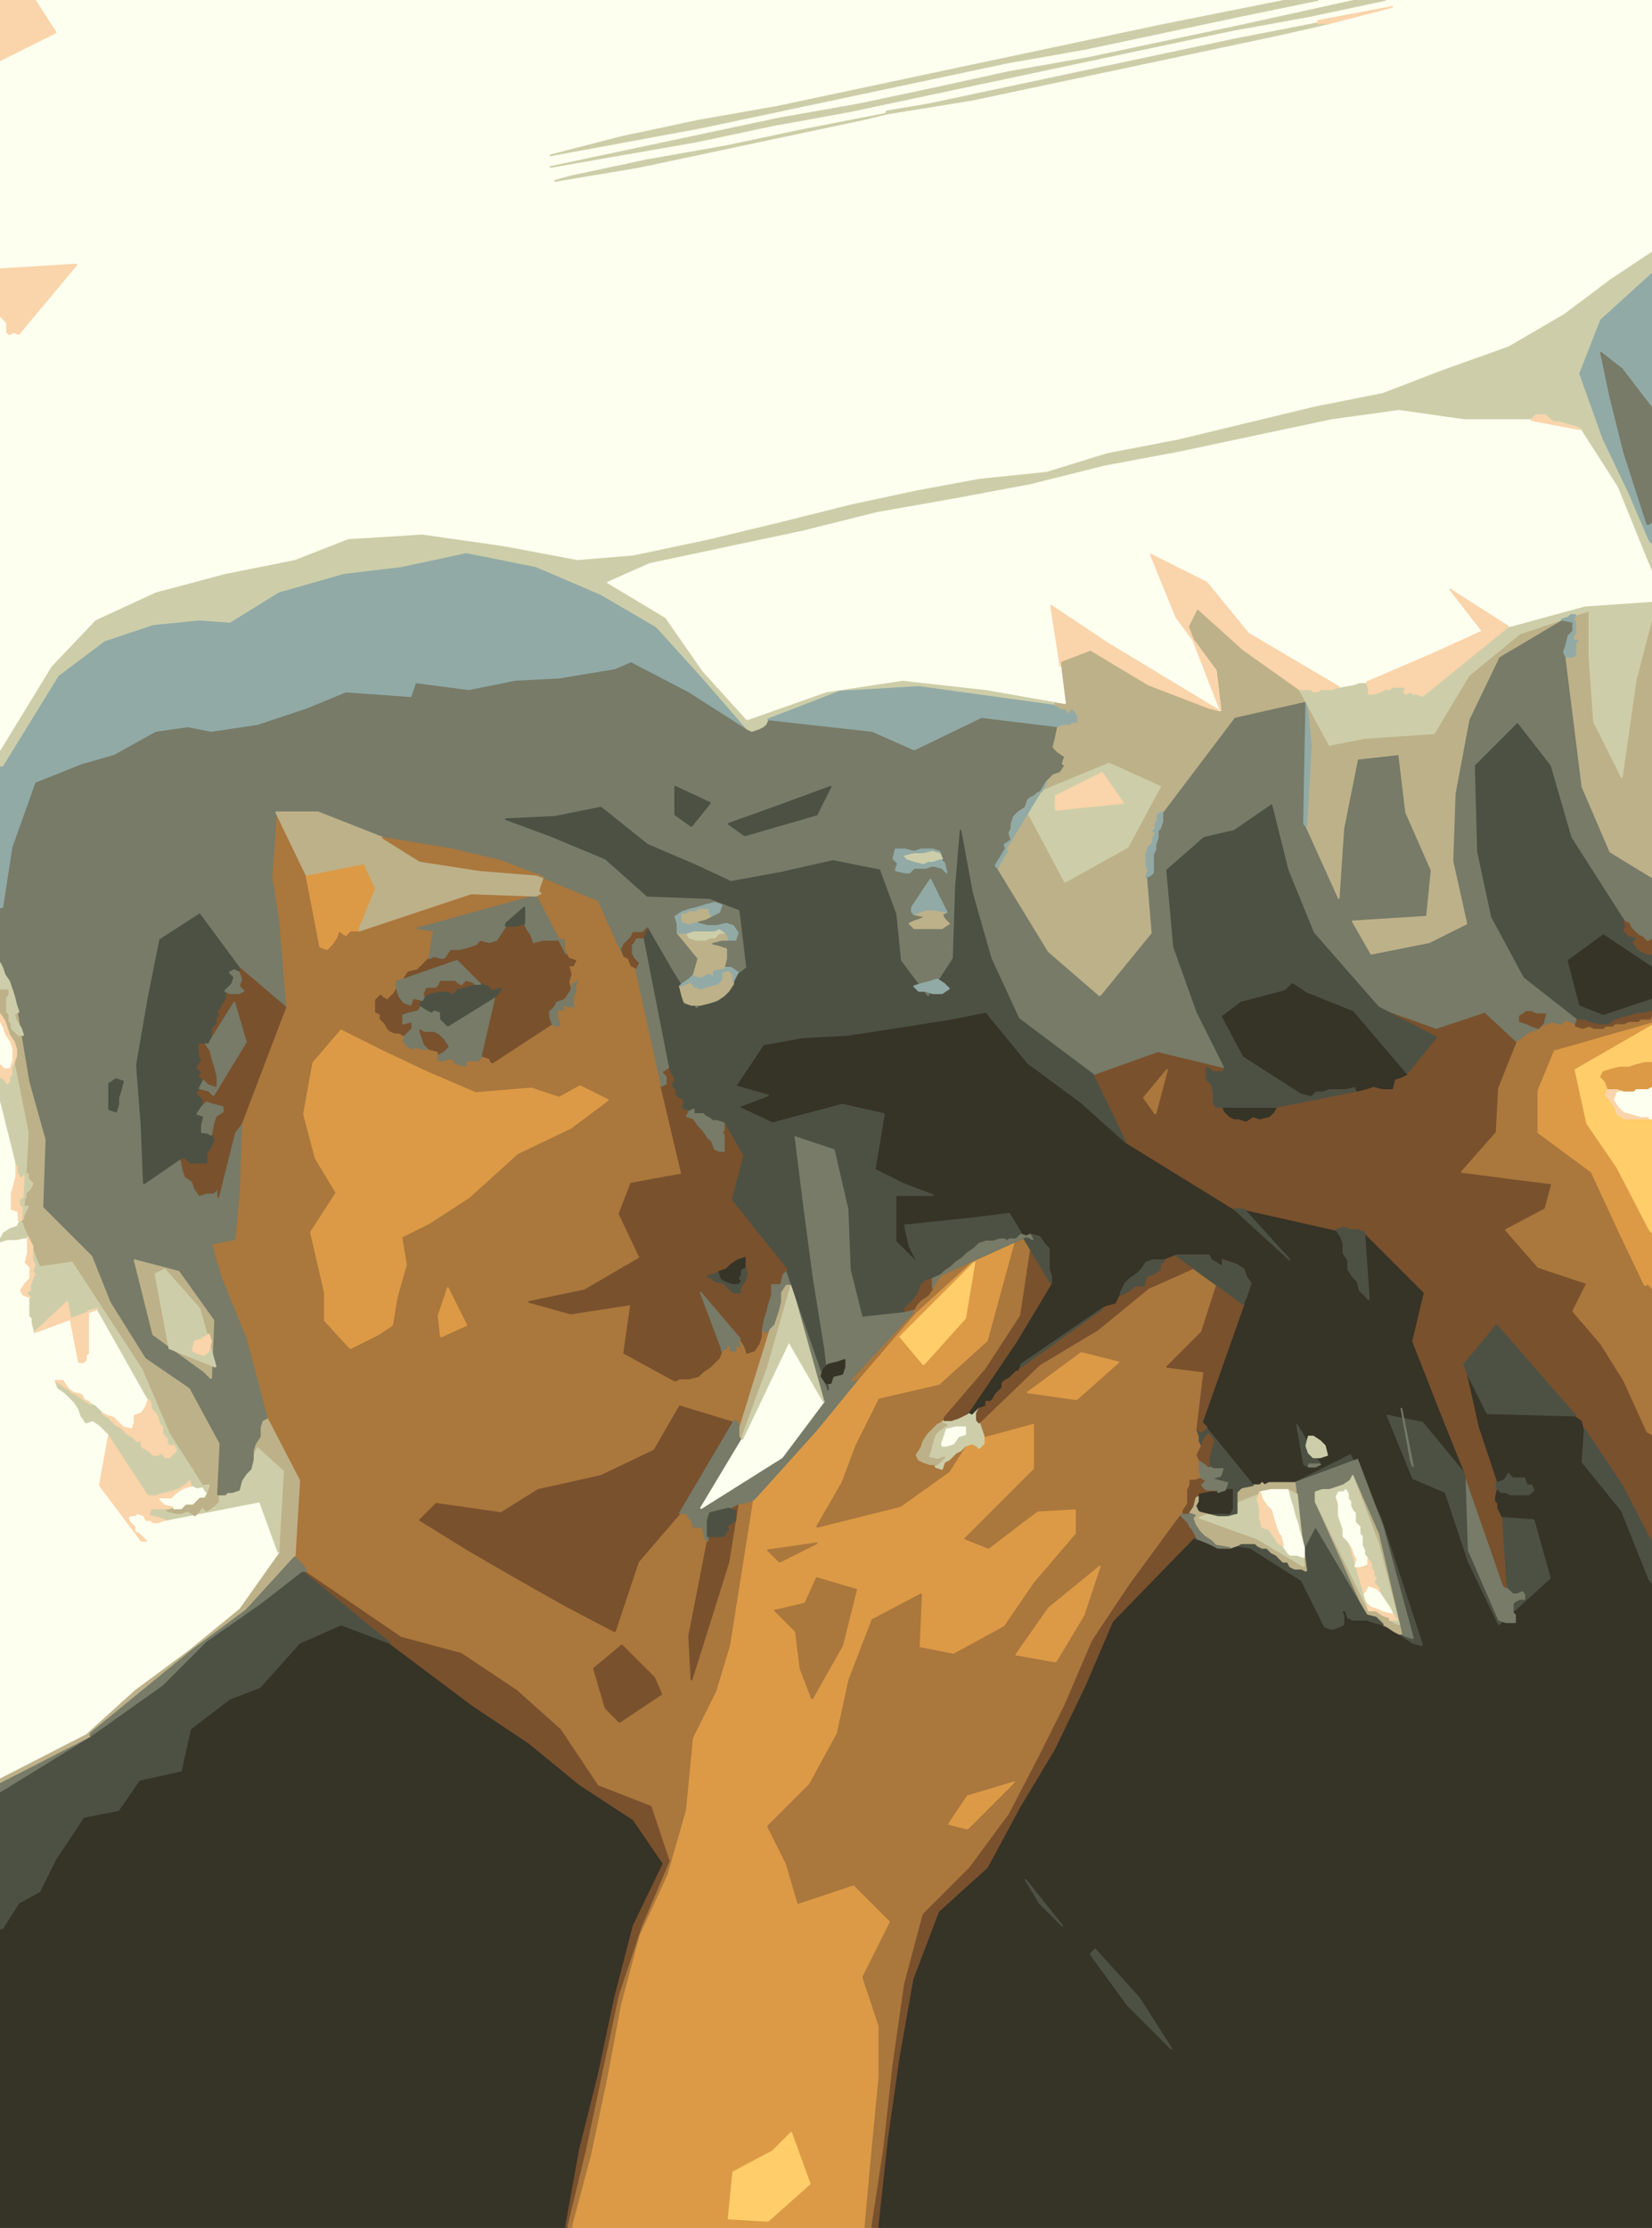 <svg xmlns="http://www.w3.org/2000/svg" viewBox="0 0 712 960"><path d="m0 0h712v960h-712z" style="fill:#fdffef"/><g style="stroke-linejoin:round;stroke-width:.7"><path d="m0 959v1h21.5 21.5 20 20 20 20 20 20 20 20 20 20 .5.5v-.5-.5l3-16.5 3-16.5 4-16 4-16 3.5-16.5 3.5-16.5 4-15.5 4-15.5 6.5-13.5 6.5-13.5-6.5-9.5-6.5-9.5-11.5-7.5-11.5-7.5-11-9-11-9-12-8-12-8-18-13.5-18-13.5-10.5-4-10.5-4-9 4-9 4-8.5 9.5-8.5 9.5-6.5 2.5-6.5 2.5-8.5 6.5-8.5 6.5-2 9-2 9-9 2-9 2-4.5 6.5-4.5 6.5-7.5 1.5-7.5 1.5-6 9-6 9-3.5 7-3.5 7-4.5 2.5-4.5 2.5-3.5 5.5-3.5 5.5h-.5-.5v22 22 20 20 20 20 2 2" style="fill:#363327;stroke:#363327"/><path d="m244 959v1h.5.5v-.5-.5l4-16.5 4-16.5 3.5-16.5 3.5-16.5 3.5-16.5 3.5-16.5 5-15 5-15 6-14 6-14-4-12-4-12-11.5-4.5-11.5-4.5-8-12-8-12-9.5-8.5-9.5-8.5-12-8-12-8-13-3.5-13-3.5-20.5-14-20.5-14h-1-1l19 15.5 19 15.5 18 13.5 18 13.5 12 8 12 8 11 9 11 9 11.5 7.5 11.5 7.5 6.5 9.5 6.5 9.5-6.5 13.5-6.5 13.5-4 15.5-4 15.5-3.5 16.5-3.5 16.5-4 16-4 16-3 16.5-3 16.5" style="fill:#79512d;stroke:#79512d"/><path d="m245 959v1h1 1v-.5-.5l4-15 4-15 3.5-16.5 3.5-16.5 3-16 3-16 4-15 4-15 6-13 6-13 4-14 4-14 1.5-15.5 1.5-15.5 5-10 5-10 3-10 3-10 5-31.5 5-31.5-1 .5-1 .5-2.5.5-2.5.5-2 12.5-2 12.5-8 25.5-8 25.5-.5-9.5-.5-9.5 4-20.5 4-20.5-.5-.5-.5-.5-.5-2-.5-2v-1-1l-.5.5-.5.5h-1.5-1.5l-.5-1.5-.5-1.5-.5-.5-.5-.5-.5-1-.5-1h-1.5-1.5l-9 10.5-9 10.5-5 15-5 15-10.5-5.5-10.5-5.5-11.5-6.5-11.5-6.5-9.5-5.5-9.5-5.5-10.5-6.5-10.5-6.5 3.5-3.5 3.5-3.5 14 2 14 2 8-5 8-5 13.5-3 13.5-3 11.5-5.5 11.5-5.5 5.5-9.5 5.5-9.5 11.5 3.5 11.5 3.5.5-.5.5-.5 1 1.5 1 1.5 6.5-21 6.5-21-1 .5-1 .5-1-.5-1-.5v1.5 1.5l-.5 1.5-.5 1.5-1 1.5-1 1.5-1.5.5-1.5.5-.5-1.5-.5-1.5-1-1.5-1-1.5-.5.5-.5.5.5 1 .5 1h-1-1v1 1h-1-1v-1.5-1.5l-.5.5-.5.5-.5.5-.5.5-1 .5-1 .5-.5 1.5-.5 1.5-1 1-1 1-1 1-1 1-1.5 1-1.5 1-1 1-1 1-2 .5-2 .5h-2-2l-1 .5-1 .5-11-6-11-6 1.5-10.5 1.5-10.5-13 2-13 2-9-2.5-9-2.5 12-2.5 12-2.5 12-7 12-7-4.5-9.5-4.5-9.5 2.5-6.5 2.5-6.5 11-2 11-2-4.5-19-4.5-19v-.5-.5l-5.5-25-5.5-25-1-.5-1-.5-.5-1.5-.5-1.5-1-.5-1-.5-1.5-3-1.5-3-4-9-4-9-12-5-12-5-.5 1.5-.5 1.5-.5 1.5-.5 1.5.5.5.5.5-1 .5-1 .5 6.5 12.5 6.5 12.5.5 1 .5 1 1.5.5 1.5.5-.5 1-.5 1h-1-1l.5 2 .5 2-.5 1.5-.5 1.5.5 2 .5 2 .5-1.5.5-1.5 1-.5 1-.5-.5.5-.5.5v1 1 1 1l-.5.5-.5.5v1 1 1.5 1.5l-.5-.5-.5-.5-.5.5-.5.5-.5-.5-.5-.5-1 .5-1 .5.5.5.5.5h-1-1l-.5.5-.5.5v1.5 1.5l.5.5.5.5v1 1h-1-1l-.5-.5-.5-.5-13 8.5-13 8.5-.5-1-.5-1-1.5-.5-1.5-.5-1 1-1 1h-1-1-1-1l-1 .5-1 .5.5.5.5.5h-1-1l-1.5-.5-1.5-.5v-.5-.5l-1-.5-1-.5-1.5.5-1.5.5h-1-1v-1.5-1.5-.5-.5l-2-.5-2-.5h-1.5-1.5l-1.5-.5-1.5-.5-.5.5-.5.5-1-.5-1-.5-1-1-1-1v-1.5-1.5l-1-.5-1-.5h-1-1l-1-.5-1-.5-.5-.5-.5-.5-.5-1-.5-1-1-1-1-1v-1-1l-1-.5-1-.5v-1-1-1-1-.5-.5l1-1 1-1 .5.5.5.5 1 .5 1 .5 1-1 1-1 .5-.5.5-.5.5-1 .5-1v-1.5-1.5l1.5-.5 1.5-.5 1-1.5 1-1.5 2-.5 2-.5 1-1 1-1 1.5-1.5 1.5-1.5 1-6 1-6-3.5-.5-3.5-.5 25.5-7 25.5-7-14-.5-14-.5-24 8-24 8h-2-2l-1 1-1 1-1.5-1-1.5-1-.5 1.5-.5 1.5-1 1.5-1 1.5-1 1-1 1-1.5-.5-1.5-.5-3-15.5-3-15.5-6.5-13.5-6.5-13.5-1 14-1 14 1.5 9.5 1.5 9.5 1.5 18.5 1.5 18.5-9.5 25-9.5 25-.5 15-.5 15-1 10-1 10-5 1-5 1 2 7 2 7 5.5 13.5 5.5 13.5 4.5 17 4.5 17 7 13.5 7 13.5-1 16.5-1 16.5 1 1 1 1 1 1 1 1 .5 1 .5 1 20.5 14 20.5 14 13 3.5 13 3.5 12 8 12 8 9.5 8.5 9.5 8.5 8 12 8 12 11.5 4.5 11.5 4.5 4 12 4 12-6 14-6 14-5 15-5 15-3.5 16.5-3.5 16.5-3.5 16.5-3.5 16.5-4 16.5-4 16.5" style="fill:#aa773d;stroke:#aa773d"/><path d="m247 959v1h21.5 21.5 20 20 20 20 1.5 1.5v-.5-.5l1.5-16.5 1.5-16.5 1.5-15.5 1.5-15.5v-11-11l-3.5-10.5-3.5-10.5 6-12 6-12-8-8-8-8-12 4-12 4-2.5-8.5-2.5-8.5-4-8-4-8 9-9 9-9 6-11 6-11 2.5-11.5 2.5-11.5 5-13 5-13 10.5-5.5 10.5-5.5-.5 11.5-.5 11.5 7.5 1.5 7.5 1.5 11-6 11-6 6.5-9.5 6.5-9.5 9-10.5 9-10.5v-5.5-5.5l-8.5.5-8.5.5-10.5 8-10.5 8-5-2-5-2 8.5-8.5 8.5-8.5 6.5-6.5 6.5-6.5v-10-10l-11 3-11 3v1.5 1.5l-.5.5-.5.5-.5.5-.5.5-.5-.5-.5-.5-1-.5-1-.5-1.5.5-1.5.5-3.5 5.5-3.5 5.5-10.5 7.5-10.5 7.5-18 4.5-18 4.5 5.5-9.5 5.5-9.5 3-8 3-8 5-10 5-10 13-3 13-3 10.5-9.5 10.5-9.5 6-22 6-22h-1.5-1.5l-.5.5-.5.5-.5-.5-.5-.5h-1-1l-1.5.5-1.5.5-17 15.5-17 15.5-12 14-12 14-9 11-9 11-13.5 15-13.5 15-5 31.5-5 31.5-3 10-3 10-5 10-5 10-1.5 15.5-1.5 15.5-4 14-4 14-6 13-6 13-4 15-4 15-3 16-3 16-3.5 16.5-3.5 16.5-4 15-4 15" style="fill:#dc9a46;stroke:#dc9a46"/><path d="m373 959v1h1.5 1.5v-.5-.5l2.5-16.5 2.5-16.5 2-18 2-18 2.5-17.5 2.5-17.5 4-15 4-15 10-10 10-10 8.5-11.5 8.5-11.5 6.5-12.5 6.5-12.5 5.5-11 5.5-11 6-14 6-14 8-12 8-12 11-15 11-15 .5-.5.5-.5v-.5-.5l1-1.5 1-1.5v-1-1-1-1-1-1l.5-1 .5-1v-1-1h1 1l1.5-.5 1.5-.5-.5-1.5-.5-1.5v-2-2-.5-.5l-.5-1-.5-1 1-2 1-2-.5-1-.5-1v-1-1l-.5-1.5-.5-1.5 1.5-12.5 1.5-12.5-8-1-8-1 7.5-7.5 7.5-7.5 4.5-14 4.5-14-1.5-1-1.5-1-1-.5-1-.5-13.5 6-13.5 6-11 9-11 9-12.5 7.5-12.5 7.5-13 12.5-13 12.5.5 1.5.5 1.5.5 1.5.5 1.5 11-3 11-3v10 10l-6.5 6.5-6.5 6.5-8.5 8.5-8.5 8.5 5 2 5 2 10.5-8 10.5-8 8.5-.5 8.5-.5v5.5 5.5l-9 10.5-9 10.5-6.5 9.5-6.5 9.5-11 6-11 6-7.5-1.5-7.5-1.5.5-11.5.5-11.5-10.5 5.5-10.5 5.5-5 13-5 13-2.5 11.5-2.5 11.5-6 11-6 11-9 9-9 9 4 8 4 8 2.5 8.5 2.5 8.5 12-4 12-4 8 8 8 8-6 12-6 12 3.5 10.5 3.5 10.5v11 11l-1.5 15.5-1.5 15.5-1.5 16.5-1.5 16.5" style="fill:#aa773d;stroke:#aa773d"/><path d="m376 959v1h1.5 1.5v-.5-.5l2-18.5 2-18.5 2.5-17.5 2.5-17.5 3-17 3-17 5.5-14.5 5.5-14.5 10.5-9.5 10.5-9.5 7-13 7-13 7.5-12.5 7.5-12.5 6.5-13.5 6.5-13.5 6-14 6-14 17.5-18 17.5-18h.5.5l-.5-1-.5-1-.5-1-.5-1-.5-.5-.5-.5-.5-1-.5-1-1.5-1.5-1.5-1.5-11 15-11 15-8 12-8 12-6 14-6 14-5.5 11-5.5 11-6.5 12.5-6.5 12.5-8.5 11.5-8.5 11.5-10 10-10 10-4 15-4 15-2.5 17.5-2.5 17.5-2 18-2 18-2.5 16.5-2.5 16.5" style="fill:#79512d;stroke:#79512d"/><path d="m379 959v1h21.5 21.5 20 20 20 20 20 20 20 20 20 20 20 20 20 20 5 5v-15-15-20-20-20-20-20-20-19.5-19.5-20-20-20-20-4.5-4.5l-.5-.5-.5-.5-6-15-6-15-8.5-10.5-8.5-10.5.5-7 .5-7-.5-2-.5-2-1.5-1-1.5-1-19-.5-19-.5-4-8-4-8-1-2.5-1-2.5 3 13.5 3 13.5 4 12 4 12 1.5-.5 1.5-.5.5-.5.5-.5.5-1 .5-1 1 1 1 1h1 1 1.5 1.5l.5 1.5.5 1.5h1 1l.5 1 .5 1-1 1-1 1h-1-1-1.5-1.5-.5-.5-1-1l-1-.5-1-.5h-1-1l-1-1-1-1-.5 2-.5 2v1 1l.5.5.5.5v1 1l.5 1 .5 1 .5 1 .5 1 7 .5 7 .5 3.5 12.5 3.5 12.5-11 10-11 10-6.5-13.5-6.5-13.5-5-15-5-15-7-3-7-3-5.5-13.5-5.5-13.5 7.5 1.5 7.5 1.5 9.5 11.5 9.5 11.5-6-15-6-15-5.5-14-5.5-14 2.5-10.5 2.5-10.5-13-13-13-13 1 14.5 1 14.5-1-1-1-1-1-1-1-1-.5-2-.5-2-1-1-1-1-1-1.5-1-1.5v-2-2l-1-1.5-1-1.5v-2-2l-.5-1.5-.5-1.5-1-1.5-1-1.5-20-4.5-20-4.5 10 11 10 11-12-11-12-11-23.5-14.5-23.5-14.5-9.5-8.5-9.5-8.5-11.5-8.5-11.5-8.5-9-11-9-11-7.5 1.5-7.5 1.5-9.5 1.5-9.5 1.5-13 2-13 2-9.5.5-9.5.5-8.5 1.5-8.5 1.5-6 9-6 9 7 2 7 2-6.5 2.5-6.5 2.5 7.5 3.5 7.5 3.5 15-4 15-4 9 2 9 2-2 12-2 12 6 3 6 3 6.5 2.5 6.5 2.5h-8-8v10 10l5 5 5 5-2-4-2-4-1-4.5-1-4.5 14.5-1.5 14.5-1.5 8-1 8-1 9 15 9 15-7.5 12.5-7.5 12.5-10.5 15.5-10.5 15.5 1 .5 1 .5 1.5-1.5 1.5-1.5 1.5-.5 1.5-.5v-1-1h1 1l.5-.5.5-.5.5-1 .5-1 .5-.5.5-.5.5-.5.5-.5.5-.5.5-.5v-1-1l.5-.5.5-.5 1-.5 1-.5.5-.5.5-.5.5-.5.5-.5.5-.5.5-.5h.5.5l.5-1 .5-1v-.5-.5l17.5-12 17.5-12 1-.5 1-.5 2-.5 2-.5 1-2 1-2v-.5-.5l.5-1 .5-1 .5-1 .5-1 1-1 1-1 1.5-1 1.5-1 1-1 1-1 1-1.5 1-1.5 1.5-.5 1.5-.5h2.5 2.5l2.5-1 2.5-1 14.5 10.5 14.5 10.5-9 25.5-9 25.5 11 13.5 11 13.5h1.5 1.5l.5-.5.5-.5.5.5.5.5 1-.5 1-.5h1 1 1 1 1 1 2.5 2.5l12-6 12-6 6.5 13.5 6.5 13.5 9 27.5 9 27.5-2-.5-2-.5-1.5-1-1.5-1-1.5-1-1.5-1-1-.5-1-.5-1.5-1-1.5-1-1-.5-1-.5-2-.5-2-.5-1.5-.5-1.5-.5h-2-2-1-1l-1-.5-1-.5-.5-1.5-.5-1.5h-1-1l.5 1 .5 1v1 1 1 1l-1 .5-1 .5-1.5.5-1.5.5-1.5-.5-1.5-.5-5-10-5-10-11-7-11-7-12-2-12-2-17.5 18-17.5 18-6 14-6 14-6.5 13.5-6.5 13.5-7.5 12.5-7.5 12.5-7 13-7 13-10.5 9.5-10.5 9.5-5.5 14.5-5.5 14.5-3 17-3 17-2.5 17.5-2.5 17.5-2 18.5-2 18.5" style="fill:#363327;stroke:#363327"/><path d="m331 957l18-16-4-11-4-11-4 4-4 4-8.5 4.5-8.5 4.5-1 10-1 10 8.5.5 8.5.5" style="fill:#ffcd69;stroke:#ffcd69"/><g style="fill:#4d5144;stroke:#4d5144"><path d="m505 883l-14-22-9.5-10.5-9.5-10.5-1 1-1 1 8 11 8 11 9.5 9.5 9.5 9.5"/><path d="m1 831l7-11 4.5-2.5 4.5-2.5 3.5-7 3.5-7 6-9 6-9 7.5-1.5 7.5-1.5 4.5-6.5 4.5-6.5 9-2 9-2 2-9 2-9 8.5-6.5 8.5-6.5 6.5-2.5 6.5-2.5 8.5-9.5 8.5-9.5 9-4 9-4 10.5 4 10.5 4-19-15.5-19-15.5-9 7-9 7-11.5 8-11.5 8-9.5 9.5-9.5 9.5-15.5 11-15.5 11-19.5 12-19.5 12v20 20 9.5 9.5h.5.5"/><path d="m458 830l-16-20 3 5 3 5 5 5 5 5"/></g><path d="m417 788l20-20-10 3-10 3-4 6-4 6 4 1 4 1" style="fill:#dc9a46;stroke:#dc9a46"/><path d="m0 771v1l19.5-12 19.5-12-19.5 10-19.5 10v1.5 1.5" style="fill:#777b68;stroke:#777b68"/><path d="m0 767v1l19.5-10 19.5-10v-.5-.5l11-9 11-9 11-9 11-9 11.5-8.5 11.5-8.5 10.5-11.5 10.5-11.5 1-16.5 1-16.5-7-13.5-7-13.5-1 .5-1 .5-.5 1.5-.5 1.5v2 2l-1 1.5-1 1.5-.5 1.5-.5 1.5v2 2l-.5 2-.5 2-1 1-1 1-1 1.5-1 1.5-.5 2-.5 2 4-9 4-9 5.5 5 5.5 5-1 17.5-1 17.5-8.5 12-8.5 12-11 9-11 9-11.5 8.5-11.5 8.5-10.5 9.5-10.5 9.5-18.5 9.5-18.5 9.5v.5.5" style="fill:#bdb189;stroke:#bdb189"/><path d="m0 765v1l18.5-9.5 18.5-9.5 10.5-9.5 10.5-9.5 11.5-8.5 11.5-8.5 11-9 11-9 8.5-12 8.5-12-4-11-4-11-20.5 4-20.5 4-1.5.5-1.5.5h-1-1l-.5-.5-.5-.5h-1-1l-.5-1-.5-1-1.5-.5-1.5-.5-.5.5-.5.5h-1-1l-.5.5-.5.5.5 1 .5 1 .5.5.5.5.5.5.5.5v1 1l1 .5 1 .5.5.5.5.5.5.5.5.5.5.5.5.5h-1-1l-9-12-9-12 2-11 2-11-1-1-1-1-1-1-1-1-1.5-1-1.5-1-1.5.5-1.5.5-1-1.5-1-1.5-.5-1.5-.5-1.5-1-1.5-1-1.5-1-1-1-1-1-1-1-1-1.5-1-1.5-1-.5-1.5-.5-1.5 7.5 5 7.5 5 1 .5 1 .5.5.5.5.5 1 1 1 1 1 .5 1 .5 1.5.5 1.5.5 1 1 1 1 1 1 1 1 2 .5 2 .5.5-1.5.5-1.5v-1.5-1.5l1.5-.5 1.5-.5 1-1.5 1-1.5.5-1.5.5-1.5-11-19.5-11-19.5-2 .5-2 .5v1 1 1 1 1 1 1.5 1.5 1 1 1 1 1 1 1.5 1.5l-.5.5-.5.5v1 1l-.5.5-.5.5h-1-1l-2.5-13-2.5-13-7 6.5-7 6.5-.5-2-.5-2v-1-1l-.5-.5-.5-.5v-1-1-1.5-1.5-1.5-1.5l-1.5-.5-1.5-.5-.5-1-.5-1 1-1.5 1-1.5 1-1 1-1v-2.5-2.5l-1-1-1-1 .5-2 .5-2v-2-2-1.5-1.5l-2.5.5-2.5.5h-2-2l-1.5.5-1.5.5v21 21 20 20 19.5 19.5 20 20 20 20 14.5 14.5" style="fill:#fdffef;stroke:#fdffef"/><path d="m39 747v1l15.5-11 15.5-11 9.5-9.5 9.5-9.5 11.5-8 11.5-8 9-7 9-7h1 1l-.5-1-.5-1-1-1-1-1-1-1-1-1-10.5 11.5-10.5 11.5-11.5 8.5-11.5 8.5-11 9-11 9-11 9-11 9" style="fill:#777b68;stroke:#777b68"/><path d="m267 742l18-12-1.5-3.5-1.5-3.5-7-7-7-7-6 5-6 5 2.5 8.5 2.5 8.5 3 3 3 3" style="fill:#79512d;stroke:#79512d"/><path d="m350 732l13-23 3-12 3-12-8.5-2.5-8.5-2.5-2.5 5.5-2.5 5.5-6.5 1.5-6.5 1.5 4.5 4.5 4.5 4.5 1 8 1 8 2.5 6.5 2.5 6.5" style="fill:#aa773d;stroke:#aa773d"/><path d="m298 724l16-51 2-12.5 2-12.5-1 .5-1 .5-1 .5-1 .5 1.5.5 1.5.5v1 1 1 1l-.5.5-.5.5-1 .5-1 .5-.5.5-.5.5.5.5.5.5-.5.5-.5.5-.5 1-.5 1h-1-1-1-1-1.5-1.5v1 1l-4 20.5-4 20.5.5 9.5.5 9.5" style="fill:#79512d;stroke:#79512d"/><path d="m455 716l12-20 3.5-10.5 3.5-10.5-11 9-11 9-7 10-7 10 8.5 1.5 8.5 1.5" style="fill:#dc9a46;stroke:#dc9a46"/><path d="m613 709l-18-55-6.5-13.5-6.5-13.5-12 6-12 6 13.5-5 13.5-5 5.5 14.5 5.5 14.5 6.5 24 6.5 24-1.5-.5-1.5-.5-1-.5-1-.5h-.5-.5l1.5 1 1.5 1 1.5 1 1.5 1 2 .5 2 .5" style="fill:#4d5144;stroke:#4d5144"/><path d="m609 706l-13-48-5.5-14.5-5.5-14.5-13.5 5-13.5 5 2.5 19 2.5 19-1-.5-1-.5h-1.5-1.5l4.5-8.5 4.5-8.5 11 18.5 11 18.5-11-24.5-11-24.5v-2-2l1.5-.5 1.5-.5h1.5 1.5l1.5-.5 1.5-.5 1.5-.5 1.5-.5 1.5-1 1.5-1 .5-1 .5-1 5.5 12.5 5.5 12.5 5 21.5 5 21.5 1 .5 1 .5 1.5.5 1.5.5" style="fill:#777b68;stroke:#777b68"/><path d="m265 703l10-30 9-10.5 9-10.5 11.5-19.5 11.5-19.5-11.5-3.5-11.5-3.5-5.5 9.5-5.5 9.5-11.5 5.5-11.5 5.5-13.5 3-13.5 3-8 5-8 5-14-2-14-2-3.5 3.5-3.5 3.5 10.5 6.5 10.5 6.5 9.5 5.5 9.5 5.5 11.5 6.5 11.5 6.5 10.5 5.5 10.5 5.5" style="fill:#79512d;stroke:#79512d"/><path d="m601 703l2 1h.5.5l-5-21.5-5-21.5-5.5-12.5-5.5-12.5 5.5 14.5 5.5 14.5 4.5 17.5 4.5 17.5-2-1-2-1v-.5-.5l-1.5-.5-1.5-.5-1.5-1-1.5-1h-1.5-1.5l-11.5-23.5-11.5-23.5 11 24.5 11 24.5 2 .5 2 .5.5.5.5.5 1 1 1 1 1 .5 1 .5 1.5 1 1.5 1" style="fill:#bdb189;stroke:#bdb189"/><path d="m571 701l3 1 1.5-.5 1.5-.5 1-.5 1-.5v-1-1-1-1l-.5-1-.5-1h1 1l.5 1.5.5 1.5 1 .5 1 .5h1 1 2 2l1.5.5 1.5.5 2 .5 2 .5-1-1-1-1-.5-.5-.5-.5-2-.5-2-.5-11-18.5-11-18.5-4.5 8.5-4.5 8.5-1-.5-1-.5-.5-1-.5-1h-1-1l-.5-.5-.5-.5-.5-.5-.5-.5-.5-.5-.5-.5-1-.5-1-.5-.5-.5-.5-.5-.5-.5-.5-.5h-1-1l-1-.5-1-.5-.5-.5-.5-.5h-1-1-1-1-1-1l-1 .5-1 .5-1.5.5-1.5.5h-1.5-1.5-1-1l-1-.5-1-.5-1-.5-1-.5-2.5-1-2.5-1h-.5-.5l12 2 12 2 11 7 11 7 5 10 5 10" style="fill:#4d5144;stroke:#4d5144"/><path d="m603 700l-9-35-5.5-14.5-5.5-14.5-.5 1-.5 1-1.5 1-1.5 1-1.5.5-1.5.5-1.5.5-1.5.5h-1.5-1.5l-1.5.5-1.5.5v2 2l11.5 23.5 11.5 23.5-7-24.5-7-24.5.5-1 .5-1h1 1l.5-.5.5-.5.5 1 .5 1v1 1l.5.5.5.5v1 1l.5 1 .5 1 .5.5.5.5v1 1 1 1l.5.5.5.5.5.5.5.5v1.5 1.5l.5.5.5.5v1 1 1 1l.5 1 .5 1v1 1l.5.5.5.5 1 1.5 1 1.5v1 1l.5.5.5.5v1 1l.5.5.5.5-.5 1-.5 1 .5.5.5.5.5.5.5.5.5 1.5.5 1.5 1 1.5 1 1.5 1 1.5 1 1.5.5 1 .5 1 1 1.5 1 1.5h-1.5-1.5l2 1 2 1" style="fill:#cdcea9;stroke:#cdcea9"/><path d="m646 700l22-20-3.5-12.5-3.5-12.5-7-.5-7-.5 1 15 1 15 1 1 1 1 .5.5.5.5h1 1l1-.5 1-.5.5.5.5.5v1 1h-1-1l-1 .5-1 .5-.5.5-.5.5v1 1 1 1l.5.5.5.5v1.5 1.5h-1-1-1-1l-1.5-.5-1.5-.5-6.5-15-6.5-15-.5-15.5-.5-15.5v-.5-.5l-9.5-11.5-9.5-11.5-7.5-1.5-7.5-1.5 5.5 13.5 5.5 13.5 7 3 7 3 5 15 5 15 6.5 13.5 6.5 13.5" style="fill:#4d5144;stroke:#4d5144"/><path d="m646 698l3 1h1 1 1 1v-1.5-1.5l-.5-.5-.5-.5v-1-1-1-1l.5-.5.5-.5 1-.5 1-.5h1 1v-1-1l-.5-.5-.5-.5-1 .5-1 .5h-1-1l-.5-.5-.5-.5-1-1-1-1-.5-.5-.5-.5-8-23-8-23 .5 15.5.5 15.5 6.5 15 6.5 15" style="fill:#777b68;stroke:#777b68"/><path d="m599 697v1h1.5 1.5l-1-1.5-1-1.5-2-.5-2-.5-1-.5-1-.5-1.5-.5-1.5-.5-1-1-1-1-.5-1.5-.5-1.5.5-.5.5-.5.5-1 .5-1 1.5.5 1.5.5 1 1 1 1-.5-1.5-.5-1.5-.5-.5-.5-.5-.5-.5-.5-.5.5-1 .5-1-.5-.5-.5-.5v-1-1l-.5-.5-.5-.5v-1-1l-1-1.5-1-1.5v1.5 1.5l-1.5.5-1.5.5h-1-1l.5-1.5.5-1.5-.5-1-.5-1-.5-1.5-.5-1.5-1-1.5-1-1.5-1-1-1-1v-1.5-1.5l-.5-1.5-.5-1.5-.5-1.5-.5-1.5v-1.5-1.5-1-1l-.5-1.5-.5-1.5 7 24.5 7 24.5h1.5 1.5l1.5 1 1.5 1 1.5.5 1.5.5" style="fill:#fad4aa;stroke:#fad4aa"/><path d="m596 694l4 1-.5-1-.5-1-1-1.5-1-1.5-1-1.5-1-1.5-1-1-1-1-1.5-.5-1.5-.5-.5 1-.5 1-.5.5-.5.5.5 1.5.5 1.5 1 1 1 1 1.5.5 1.5.5 1 .5 1 .5" style="fill:#fdffef;stroke:#fdffef"/><path d="m648 683l1 1-1-15-1-15-.5-1-.5-1-.5-1-.5-1v-1-1l-.5-.5-.5-.5v-1-1l.5-2 .5-2v-1-1l-4-12-4-12-3-13.5-3-13.5 7-8.5 7-8.5 17 19.5 17 19.5 1.5 1 1.5 1 .5 2 .5 2 8 12 8 12 6.5 12.5 6.5 12.5v-2.5-2.5-2-2-2.5-2.5-2-2-2.5-2.5-2-2-2-2-2.5-2.5-2-2-2.5-2.5-1-1l-1-.5-1-.5-5-11-5-11-5-8-5-8-6-7-6-7 3-6 3-6-10.5-3.5-10.5-3.5-7-8-7-8 8.5-4.5 8.5-4.5 1.5-5.5 1.5-5.5-8-1-8-1-11.5-1.5-11.5-1.5 7.5-8.5 7.5-8.5.5-9.5.5-9.5 4-10 4-10-7-6.5-7-6.5-10.5 3.5-10.5 3.5-12.5-4.5-12.5-4.5 12.5 6.5 12.5 6.5-6.5 8-6.5 8-1 .5-1 .5-1.5.5-1.5.5-.5 2-.5 2h-2-2l-2-.5-2-.5-1.5.5-1.5.5-2 .5-2 .5-17.5 3.5-17.5 3.5-.5 1-.5 1-1 1-1 1-2 .5-2 .5-1.5-.5-1.5-.5-1.5 1-1.5 1-1.5-.5-1.5-.5h-1-1l-1-.5-1-.5-.5-.5-.5-.5-.5-.5-.5-.5-.5-1-.5-1h-1.5-1.5l-.5-1-.5-1v-2.5-2.5l-.5-1.5-.5-1.5-1-1-1-1v-1.5-1.5-1-1l1.5 1 1.5 1h2 2l.5-1 .5-1-14.5-3.5-14.5-3.5-14 5-14 5 7 14.5 7 14.5 23.5 14.5 23.5 14.5h2 2l20 4.5 20 4.5 1.5-.5 1.5-.5 1.5.5 1.5.5h1.5 1.5l1.5.5 1.5.5 13 13 13 13-2.5 10.5-2.5 10.5 5.5 14 5.5 14 6 15 6 15v.5.5l8 23 8 23" style="fill:#79512d;stroke:#79512d"/><path d="m711 681l1 1v-3-3-2.5-2.5-2-2-1-1l-6.5-12.5-6.5-12.5-8-12-8-12-.5 7-.5 7 8.5 10.5 8.5 10.5 6 15 6 15" style="fill:#4d5144;stroke:#4d5144"/><path d="m563 677l-5-38h-2.5-2.5-1-1-1-1-1-1l-1 .5-1 .5-.5-.5-.5-.5-.5.5-.5.5h-1.5-1.5l-2.5.5-2.5.5-1 1-1 1v2.5 2.5 2 2l-2 .5-2 .5h-2-2l-2-.5-2-.5-2-.5-2-.5-.5-1-.5-1 .5-1 .5-1v-1.5-1.5l-1 .5-1 .5-.5 2-.5 2-1 1.5-1 1.5 1.5.5 1.5.5-.5.5-.5.5.5 1.5.5 1.5 1 1.5 1 1.5 1 1 1 1 1.5 1 1.5 1 1 1 1 1 3 .5 3 .5 1.5-.5 1.5-.5 1-.5 1-.5h1 1 1 1 1 1l.5.5.5.5 1 .5 1 .5h1 1l.5.5.5.5.5.5.5.5 1 .5 1 .5.5.5.5.5.5.5.5.5.5.5.5.5h1 1l.5 1 .5 1 1 .5 1 .5h1.5 1.5l1 .5 1 .5" style="fill:#bdb189;stroke:#bdb189"/><path d="m562 675l-3-31-2-1-2-1 .5 2 .5 2 .5 1.5.5 1.5.5 2 .5 2 .5 1.5.5 1.5.5 2 .5 2 .5 1.5.5 1.5.5 2 .5 2v2 2l-1.5-.5-1.5-.5h-1.5-1.5l-.5-.5-.5-.5-1-1.5-1-1.5-1-.5-1-.5-1-1.5-1-1.5-1-1.5-1-1.5-1.5-.5-1.5-.5-.5-2-.5-2v-2-2l-.5-2-.5-2 .5-1.5.5-1.5 2.5-.5 2.5-.5-15.5 6-15.5 6 12.5 4.5 12.5 4.5 10 6 10 6" style="fill:#cdcea9;stroke:#cdcea9"/><path d="m584 675h2l1.5-.5 1.5-.5v-1.5-1.5l-.5-.5-.5-.5v-1-1l-.5-1-.5-1v-1-1-1-1l-.5-.5-.5-.5v-1.5-1.5l-.5-.5-.5-.5-.5-.5-.5-.5v-1-1-1-1l-.5-.5-.5-.5-.5-1-.5-1v-1-1l-.5-.5-.5-.5v-1-1l-.5-1-.5-1-.5.5-.5.5h-1-1l-.5 1-.5 1 .5 1.5.5 1.5v1 1 1.5 1.5l.5 1.5.5 1.5.5 1.5.5 1.5v1.5 1.5l1 1 1 1 1 1.5 1 1.5.5 1.5.5 1.5.5 1 .5 1-.5 1.5-.5 1.5" style="fill:#fdffef;stroke:#fdffef"/><path d="m336 673l16-8-10.5 1.5-10.5 1.5 2.5 2.5 2.5 2.5" style="fill:#aa773d;stroke:#aa773d"/><path d="m559 670l3 1v-2-2l-.5-2-.5-2-.5-1.5-.5-1.5-.5-2-.5-2-.5-1.5-.5-1.5-.5-2-.5-2-.5-1.5-.5-1.5-.5-2-.5-2h-2-2-1.5-1.5l-2.5.5-2.5.5.5 1.5.5 1.5 1 1.5 1 1.5 1 1 1 1 .5 2 .5 2 .5 1.5.5 1.5.5 1.5.5 1.5.5.5.5.5.5 2 .5 2 1 1.5 1 1.5.5.5.5.5h1.5 1.5" style="fill:#fdffef;stroke:#fdffef"/><path d="m120 669l2-35-5.5-5-5.5-5-4 9-4 9-1.5.5-1.5.5h-1-1l-.5.5-.5.5h-1.5-1.5v1.5 1.5l-1 1-1 1-1.5 1-1.5 1-1-1-1-1-.5 1-.5 1-1 1-1 1-1.5-1-1.5-1-1.5.5-1.5.5h-1-1l-2-.5-2-.5 1.5-.5 1.5-.5h-2.5-2.5-2.5-2.5l-.5 1.5-.5 1.5 2 .5 2 .5 1.5.5 1.5.5 20.5-4 20.5-4 4 11 4 11" style="fill:#cdcea9;stroke:#cdcea9"/><path d="m525 667h2 1.5 1.5l-3-.5-3-.5-1-1-1-1-1.5-1-1.5-1-1-1-1-1-1-1.5-1-1.5-.5-1.5-.5-1.5.5-.5.5-.5-1.5-.5-1.5-.5h-1-1l-.5.5-.5.5 1.5 1.5 1.5 1.5.5 1 .5 1 .5.5.5.5.5 1 .5 1 .5 1 .5 1 2.5 1 2.5 1 1 .5 1 .5 1 .5 1 .5" style="fill:#777b68;stroke:#777b68"/><g style="fill:#fad4aa;stroke:#fad4aa"><path d="m551 665l2 1-.5-2-.5-2-.5-.5-.5-.5-.5-1.5-.5-1.5-.5-1.5-.5-1.5-.5-2-.5-2-1-1-1-1-1-1.5-1-1.5-.5-1.5-.5-1.5-.5 1.5-.5 1.5.5 2 .5 2v2 2l.5 2 .5 2 1.5.5 1.5.5 1 1.5 1 1.5 1 1.5 1 1.5"/><path d="m61 664h2l-.5-.5-.5-.5-.5-.5-.5-.5-.5-.5-.5-.5-1-.5-1-.5v-1-1l-.5-.5-.5-.5-.5-.5-.5-.5-.5-1-.5-1 .5-.5.5-.5h1 1l.5-.5.5-.5 1.5.5 1.5.5.5 1 .5 1h1 1l.5.5.5.5h1 1l1.5-.5 1.5-.5-1.5-.5-1.5-.5-2-.5-2-.5.5-1.5.5-1.5h2.5 2.5 2.5 2.5v-.5-.5l-2-.5-2-.5-1-1-1-1h2.5 2.5l1-1 1-1 1.5-1 1.5-1 1.5-.5 1.5-.5h1.5 1.5l-1-.5-1-.5-.5-1.5-.5-1.5-1 1-1 1-1.5 1-1.5 1-1.5.5-1.5.5-2 .5-2 .5-1.5.5-1.5.5h-1.5-1.5l-8.5-13-8.5-13-2 11-2 11 9 12 9 12"/></g><path d="m304 663l1 1v-1-1-.5-.5-1.5-1.5-1.5-1.5l.5-1.5.5-1.5 2-.5 2-.5 2-.5 2-.5 1-.5 1-.5 1-.5 1-.5 2.5-.5 2.5-.5 1-.5 1-.5 13.5-15 13.5-15 9-11 9-11-1.5.5-1.5.5 13.5-14.5 13.5-14.5v-.5-.5-.5-.5l-2 .5-2 .5-9 1-9 1-2.5-10-2.5-10-.5-13-.5-13-3-13-3-13-9-3-9-3 2 16 2 16 2 15 2 15 2.5 15.5 2.5 15.5 1 8.5 1 8.5-9-26-9-26-1 1-1 1-.5 2-.5 2h-2-2v2.5 2.5l-.5 1.5-.5 1.5-.5 2-.5 2-.5 1.5-.5 1.5-.5 2.5-.5 2.5 1 .5 1 .5 1-.5 1-.5 1-1 1-1 .5-1.5.5-1.5.5-1.5.5-1.5.5-2 .5-2v-2-2l1-1.5 1-1.5h1 1l7 25 7 25-9 12-9 12-17.5 11-17.5 11 9-15 9-15-.5-.5-.5-.5v-2-2l-1-1.5-1-1.5-.5.5-.5.5-11.5 19.5-11.5 19.5h1.5 1.5l.5 1 .5 1 .5.5.5.5.5 1.5.5 1.5h1.5 1.5l.5-.5.5-.5v1 1l.5 2 .5 2" style="fill:#777b68;stroke:#777b68"/><path d="m305 661v1h1.5 1.5 1 1 1 1l.5-1 .5-1 .5-.5.5-.5-.5-.5-.5-.5.5-.5.5-.5 1-.5 1-.5.5-.5.5-.5v-1-1-1-1l-1.5-.5-1.5-.5-2 .5-2 .5-2 .5-2 .5-.5 1.5-.5 1.5v1.5 1.5 1.5 1.5" style="fill:#4d5144;stroke:#4d5144"/><path d="m352 658l36-9 10.5-7.5 10.5-7.5 3.5-5.5 3.5-5.5-1 1-1 1-1 .5-1 .5-1 1-1 1-.5.5-.5.5-1 .5-1 .5-.5 1.5-.5 1.5-1.5-.5-1.5-.5.5-.5.5-.5h-1.5-1.5l-1.5-.5-1.5-.5-1-.5-1-.5-.5-1-.5-1 1-1.5 1-1.5.5-1.5.5-1.5 1-1.5 1-1.5 1-1 1-1 1-1 1-1 1-.5 1-.5.5-.5.5-.5v-.5-.5l9-10.5 9-10.5 7.5-11.5 7.5-11.5 2.5-16.5 2.5-16.5-1-.5-1-.5-1.5-.5-1.5-.5-1 1-1 1-6 22-6 22-10.5 9.5-10.5 9.5-13 3-13 3-5 10-5 10-3 8-3 8-5.5 9.5-5.5 9.5" style="fill:#aa773d;stroke:#aa773d"/><path d="m76 652h2l1.5-.5 1.5-.5 1.5 1 1.5 1 1-1 1-1 .5-1 .5-1 1 1 1 1 1.5-1 1.5-1 1-1 1-1v-1.5-1.5-.5-.5l.5-10.5.5-10.5-6.5-12-6.5-12-9.5-6.5-9.5-6.5-7.5-12-7.5-12-4-10-4-10-5-5-5-5-5.5-5.5-5.5-5.5.5-14.5.5-14.5-3.5-12.5-3.5-12.5-2.5-15-2.5-15-1 .5-1 .5.5 1.5.5 1.5 1 1.5 1 1.5.5 1.5.5 1.5h-1-1l-1-1-1-1-.5-.5-.5-.5v-1-1l-.5-.5-.5-.5v-1.5-1.5l-.5-.5-.5-.5v-1-1-1-1-1-1l.5-.5.5-.5v-1.5-1.5h-2-2v3.5 3.5 2 2l1 1.5 1 1.5.5 1.5.5 1.5.5 1.5.5 1.5 1 1.5 1 1.5.5 1.5.5 1.5v1.5 1.5l-.5 1.5-.5 1.5 3 15 3 15-1 18.5-1 18.5-.5.5-.5.5 4 10 4 10 7-1 7-1 7.5 11.5 7.5 11.5 7.5 11.5 7.5 11.5 6 14 6 14 8 12.5 8 12.5-.5 1-.5 1h-1-1l-.5.5-.5.5-.5.5-.5.5-.5.5-.5.5h-1.5-1.5l-.5.5-.5.5-.5.5-.5.5h-1.5-1.5l-1.5.5-1.5.5 2 .5 2 .5" style="fill:#bdb189;stroke:#bdb189"/><path d="m521 652l4 1h2 2l2-.5 2-.5v-2-2-2.5-2.5l1-1 1-1 2.5-.5 2.5-.5-11-13.5-11-13.5 1 1 1 1-.5.5-.5.5-.5.5-.5.5-1-.5-1-.5.5 1.5.5 1.5v1 1l.5 1 .5 1 .5-1.5.5-1.5 1-1 1-1 1 1.5 1 1.5-.5 1.5-.5 1.5-.5 2-.5 2v2 2l1 .5 1 .5h2 2l-.5 1.5-.5 1.5-2 .5-2 .5 1.5.5 1.5.5 2 .5 2 .5-.5 1.5-.5 1.5h1.5 1.5v1 1 2 2 1 1l-.5 1-.5 1h-2-2-1-1-1.5-1.5" style="fill:#4d5144;stroke:#4d5144"/><path d="m510 651v1h1 1l1-1.5 1-1.5.5-2 .5-2 1-.5 1-.5 2.5-.5 2.5-.5h1.5 1.5v-.5-.5h-2.5-2.5l-1-1-1-1 .5-.5.5-.5.5-.5.5-.5-1-.5-1-.5-1.5.5-1.5.5h-1-1v1 1l-.5 1-.5 1v1 1 1 1 1 1l-1 1.5-1 1.5" style="fill:#79512d;stroke:#79512d"/><path d="m517 651l4 1h1.5 1.5 1 1 2 2l.5-1 .5-1v-1-1-2-2-1-1h-1.5-1.5l-1.5.5-1.5.5h-1.5-1.5l-2.5.5-2.5.5v1.5 1.5l-.5 1-.5 1 .5 1 .5 1" style="fill:#363327;stroke:#363327"/><g style="fill:#fdffef;stroke:#fdffef"><path d="m302 650l35-22 9-12 9-12-7.5-13-7.5-13-10 21-10 21-9 15-9 15"/><path d="m75 649v1h1.5 1.5l.5-.5.5-.5.5-.5.5-.5h1.5 1.5l.5-.5.5-.5.5-.5.5-.5.5-.5.5-.5h1 1l.5-1 .5-1 .5-1.5.5-1.5-2.5.5-2.5.5h-1.5-1.5l-1.5.5-1.5.5-1.5 1-1.5 1-1 1-1 1h-2.5-2.5l1 1 1 1 2 .5 2 .5"/></g><path d="m64 644h3l1.5-.5 1.5-.5 2-.5 2-.5 1.5-.5 1.5-.5 1.5-1 1.5-1 1-1 1-1 .5 1.5.5 1.5 1 .5 1 .5 2.5-.5 2.5-.5-.5 1.5-.5 1.5-8-12.5-8-12.5-6-14-6-14-7.5-11.5-7.5-11.5-7.5-11.5-7.5-11.5-7 1-7 1-4-10-4-10h-.5-.5l-.5 1-.5 1-1.5.5-1.5.5-1.5 1-1.5 1-.5 1-.5 1v1 1l1.5-.5 1.5-.5h2 2l2.5-.5 2.5-.5.5 1 .5 1 .5 1 .5 1v2 2 1 1l.5 1 .5 1-.5 1.5-.5 1.5.5.5.5.5-.5 1-.5 1-.5 1.5-.5 1.5v1 1l-1 .5-1 .5 1 1 1 1v1.5 1.5 1.5 1.5 1 1l.5.5.5.5v1 1l.5 2 .5 2 13.5-5 13.5-5 11 19.5 11 19.5.5 1 .5 1v1 1l.5.5.5.5.5.5.5.5.5 1 .5 1 .5 1.5.5 1.5.5.5.5.5v1.5 1.5l1 1 1 1v1 1l.5.5.5.5h1 1l.5 1 .5 1-.5.5-.5.5-.5.5-.5.5-.5.5-.5.5h-1-1l-.5-1-.5-1-1 .5-1 .5h-1-1l-.5-.5-.5-.5-.5-.5-.5-.5-1-.5-1-.5-.5-.5-.5-.5v-1-1h-1-1l-.5-.5-.5-.5-.5-.5-.5-.5-1-.5-1-.5-.5-.5-.5-.5-.5-.5-.5-.5-.5-.5-.5-.5-1-.5-1-.5-.5-.5-.5-.5-.5-.5-.5-.5-.5-.5-.5-.5-1.5-1-1.5-1-1-1-1-1-.5-.5-.5-.5-1-.5-1-.5-.5-.5-.5-.5-1-.5-1-.5-.5-1-.5-1-2-.5-2-.5-1-1-1-1-1-1.5-1-1.5h-1.5-1.5l.5 1.5.5 1.5 1.5 1 1.5 1 1 1 1 1 1 1 1 1 1 1.5 1 1.5.5 1.5.5 1.5 1 1.5 1 1.5 1.5-.5 1.5-.5 1.5 1 1.5 1 1 1 1 1 1 1 1 1 8.5 13 8.5 13" style="fill:#cdcea9;stroke:#cdcea9"/><path d="m657 644h2l1-1 1-1-.5-1-.5-1h-1-1l-.5-1.5-.5-1.5h-1.5-1.5-1-1l-1-1-1-1-.5 1-.5 1-.5.5-.5.5-1.5.5-1.5.5v1 1l1 1 1 1h1 1l1 .5 1 .5h1 1 .5.5 1.5 1.5" style="fill:#4d5144;stroke:#4d5144"/><g style="fill:#777b68;stroke:#777b68"><path d="m94 643v1h1.5 1.5l.5-.5.5-.5h1 1l1.5-.5 1.5-.5.5-2 .5-2 1-1.5 1-1.5 1-1 1-1 .5-2 .5-2v-2-2l.5-1.5.5-1.5 1-1.5 1-1.5v-2-2l.5-1.5.5-1.5 1-.5 1-.5-4.5-17-4.5-17-5.5-13.5-5.5-13.5-2-7-2-7 5-1 5-1 1-10 1-10 .5-15 .5-15-1.5 2-1.5 2-3.5 14-3.5 14v-1-1-1-1l-1 1-1 1h-1.5-1.5l-1.5.5-1.5.5-1-1.5-1-1.5-.5-1.5-.5-1.5-1.5-1-1.5-1-.5-1.5-.5-1.5-.5-2.5-.5-2.5-8 5.5-8 5.5-.5-12.5-.5-12.5-1-13-1-13 2.5-14.5 2.5-14.5 2.5-12.5 2.5-12.5 8.5-5.5 8.5-5.5 8.5 11.5 8.5 11.5 10 8.5 10 8.5-1.5-18.5-1.5-18.5-1.5-9.5-1.5-9.5 1-14 1-14h9 9l14 5.5 14 5.5 15 2.5 15 2.5 10.5 2.5 10.5 2.5 9 3.5 9 3.5 12 5 12 5 4 9 4 9 1.5 3 1.5 3-.5-1.5-.5-1.5.5-1 .5-1 1-1 1-1 .5-.5.5-.5.5-1 .5-1h2 2l1-1 1-1 5.5 9.5 5.5 9.5 5 8 5 8 11-9 11-9-1.5-12.5-1.5-12.5-6.5-2.5-6.5-2.5-13.5-.5-13.5-.5-9-8-9-8-12-5-12-5-9.5-3.5-9.5-3.5 10.5-.5 10.5-.5 10-2 10-2 10 8 10 8 10.5 4.5 10.5 4.5 7.5 3.5 7.5 3.5 11-2 11-2 11-2.5 11-2.5 10 2 10 2 3.5 9.5 3.5 9.5 1 10 1 10 6 8 6 8 5.5-8.5 5.5-8.5.5-15.5.5-15.5 1-12 1-12 2.5 13.5 2.5 13.5 4 14 4 14 6 13 6 13 16 12 16 12 14-5 14-5 14.5 3.5 14.5 3.5-6-12-6-12-5-14-5-14-1.5-16.5-1.5-16.5 8-7 8-7 6.5-1.5 6.5-1.5 8-5.5 8-5.5 3.5 14 3.5 14 5.5 13.5 5.5 13.5 14 16 14 16 12.5 4.5 12.5 4.5 10.5-3.5 10.5-3.5 7 6.5 7 6.5 1.5-1 1.5-1 .5-.5.5-.5 1-.5 1-.5 1.5-.5 1.5-.5 1.5-1 1.5-1 1.5-.5 1.5-.5 2 .5 2 .5 1-1 1-1 1 .5 1 .5 1 .5 1 .5.5-1.5.5-1.5-11.5-9-11.5-9-7-13-7-13-3-14-3-14-.5-18.5-.5-18.5 9-9 9-9 7 9 7 9 4.5 15.5 4.5 15.5 11.5 18 11.5 18 1 .5 1 .5.5 1 .5 1 .5.5.5.5.5.5.5.5.5.5.5.5 1 .5 1 .5.5.5.5.5.5.5.5.5 1-.5 1-.5v-2-2-2-2-2-2-2.5-2.5-2-2-2.5-2.5-.5-.5l-9-5.5-9-5.5-6-14-6-14-3.5-28-3.5-28-.5-1-.5-1 .5-1.5.5-1.5.5-2 .5-2 1-1 1-1v-2-2l-2.5-.5-2.5-.5-13.5 8-13.5 8-6.5 13.5-6.5 13.5-3 16-3 16-.5 14.5-.5 14.5 3 13.5 3 13.5-8 4-8 4-12.5 2.5-12.5 2.5-4-7-4-7 16-1 16-1 1-10 1-10-5.5-12.5-5.5-12.5-1.5-12.5-1.5-12.5-9 1-9 1-3 15-3 15-1 15-1 15-7-15.5-7-15.5-.5-.5-.5-.5.5-26.5.5-26.5-15.5 3.5-15.5 3.5-15.5 20.5-15.5 20.5v2 2l-.5 1.5-.5 1.5-.5.5-.5.5v1.5 1.5l-.5 1.5-.5 1.5v1 1l-.5 1-.5 1v2 2 1 1 1 1l-.5.5-.5.5-1 .5-1 .5 1 12 1 12-11 13.5-11 13.5-11-9.5-11-9.5-11-18-11-18-.5-.5-.5-.5 11-18 11-18 1.5-1.5 1.5-1.5 1.5-.5 1.5-.5 1-1.5 1-1.5-.5-.5-.5-.5.5-1.5.5-1.5-1.5-1-1.5-1-1-1-1-1 .5-2 .5-2 .5-2.5.5-2.5-16.5-2-16.5-2-14.5 7-14.5 7-9-4-9-4-22.5-2.5-22.5-2.5-.5 1-.5 1-.5.5-.5.5-1 .5-1 .5-1.5.5-1.5.5-1-.5-1-.5-12.5-8-12.5-8-12.5-6.5-12.5-6.5-3.5 1.5-3.5 1.5-12 2-12 2-9.5.5-9.5.5-10 2-10 2-11.5-1.5-11.5-1.5-1 3-1 3-14-1-14-1-8.5 3.5-8.5 3.5-10.5 3.5-10.5 3.5-10 1.5-10 1.5-5-1-5-1-7 1-7 1-9 5-9 5-7 2-7 2-10 4-10 4-5 14-5 14-2 13-2 13h-.5-.5v2.5 2.5 2 2 2.5 2.5 2 2 2.5 2.5.5.5l.5 1 .5 1 .5 1.5.5 1.5 1 1.5 1 1.5.5 1.5.5 1.5.5 1.5.5 1.5.5 2 .5 2 .5 1.5.5 1.5 2.5 15 2.5 15 3.5 12.5 3.5 12.5-.5 14.5-.5 14.5 5.5 5.5 5.5 5.5 5 5 5 5 4 10 4 10 7.5 12 7.5 12 9.5 6.5 9.5 6.5 6.5 12 6.5 12-.5 10.5-.5 10.5"/><path d="m525 642v1l1.5-.5 1.5-.5.5-1.5.5-1.5-2-.5-2-.5-1.5-.5-1.5-.5 2-.5 2-.5.5-1.5.5-1.5h-2-2l-1-.5-1-.5-.5-.5-.5-.5-1.5-1-1.5-1v.5.5 2 2l.5 1.5.5 1.5 1 .5 1 .5-.5.5-.5.5-.5.5-.5.5 1 1 1 1h2.5 2.5"/></g><path d="m403 632l3 1 .5-1.5.5-1.5 1-.5 1-.5.5-.5.5-.5 1-1 1-1 1-.5 1-.5 1-1 1-1 1.5-.5 1.5-.5 1 .5 1 .5.5.5.5.5.5-.5.5-.5.5-.5.5-.5v-1.5-1.5l-.5-1.5-.5-1.5-.5-1.5-.5-1.5-.5-.5-.5-.5v-1.5-1.5l.5-1 .5-1-1.5 1.5-1.5 1.5-1-.5-1-.5-2 1-2 1-1.5.5-1.5.5h-1.5-1.5l-.5.5-.5.5 1 .5 1 .5-1.5 1-1.5 1-1 1-1 1-.5 1.5-.5 1.5-.5 2-.5 2-.5 1.5-.5 1.5 2 .5 2 .5 1.5-.5 1.5-.5-1.5 1.5-1.5 1.5-.5.5-.5.5" style="fill:#cdcea9;stroke:#cdcea9"/><path d="m609 632l-5-25 2 11 2 11 .5 1.5.5 1.5" style="fill:#777b68;stroke:#777b68"/><path d="m520 631l1 1v-2-2l.5-2 .5-2 .5-1.5.5-1.5-1-1.5-1-1.5-1 1-1 1-.5 1.5-.5 1.5-1 2-1 2 .5 1 .5 1 1.5 1 1.5 1" style="fill:#79512d;stroke:#79512d"/><path d="m562 631l2 1v-.5-.5h2.5 2.5l-5-8.5-5-8.5 1.5 8.5 1.5 8.5" style="fill:#4d5144;stroke:#4d5144"/><path d="m564 631v1h1.5 1.5l1-.5 1-.5h-2.5-2.5" style="fill:#777b68;stroke:#777b68"/><path d="m398 630l3 1h1.5 1.5l1.5-1.5 1.5-1.5-1.5.5-1.5.5-2-.5-2-.5.5-1.5.5-1.5.5-2 .5-2 .5-1.5.5-1.5 1-1 1-1 1.5-1 1.5-1-1-.5-1-.5-1 .5-1 .5-1 1-1 1-1 1-1 1-1 1.5-1 1.5-.5 1.5-.5 1.5-1 1.5-1 1.5.5 1 .5 1 1 .5 1 .5" style="fill:#bdb189;stroke:#bdb189"/><path d="m71 628h2l.5-.5.5-.5.5-.5.5-.5.5-.5.5-.5-.5-1-.5-1h-1-1l-.5-.5-.5-.5v-1-1l-1-1-1-1v-1.5-1.5l-.5-.5-.5-.5-.5-1.5-.5-1.5-.5-1-.5-1-.5-.5-.5-.5-.5-.5-.5-.5v-1-1l-.5-1-.5-1-.5 1.5-.5 1.5-1 1.5-1 1.5-1.5.5-1.5.5v1.5 1.5l-.5 1.5-.5 1.5-2-.5-2-.5-1-1-1-1-1-1-1-1-1.5-.5-1.5-.5-1-.5-1-.5 1.5 1 1.5 1 .5.5.5.5.5.5.5.5.5.5.5.5 1 .5 1 .5.5.5.5.5.5.5.5.5.5.5.5.5 1 .5 1 .5.5.5.5.5.5.5.5.5h1 1v1 1l.5.5.5.5 1 .5 1 .5.5.5.5.5.5.5.5.5h1 1l1-.5 1-.5.5 1 .5 1" style="fill:#fad4aa;stroke:#fad4aa"/><path d="m567 628h2l1.5-.5 1.5-.5-.5-2-.5-2-1-1-1-1-1.5-1-1.5-1h-1-1l-.5 2-.5 2 .5 1.5.5 1.5 1 1 1 1h.5.5" style="fill:#cdcea9;stroke:#cdcea9"/><path d="m406 623h2l1.5-.5 1.5-.5 1-1.5 1-1.5 1.5-.5 1.5-.5v-1.5-1.5h-2-2l-2 .5-2 .5-.5 1.5-.5 1.5-.5 1.5-.5 1.5v.5.5" style="fill:#fdffef;stroke:#fdffef"/><path d="m319 619l1 1v-.5-.5l5.5-15 5.5-15 5-17.5 5-17.5h-1-1l-1 1.5-1 1.5v2 2l-.5 2-.5 2-.5 1.5-.5 1.5-.5 1.5-.5 1.5-1 1-1 1-6.5 21-6.5 21v2 2" style="fill:#bdb189;stroke:#bdb189"/><path d="m320 619v1l10-21 10-21 7.5 13 7.5 13-7-25-7-25-5 17.5-5 17.5-5.5 15-5.5 15" style="fill:#cdcea9;stroke:#cdcea9"/><path d="m518 617l1-1 .5-.5.5-.5-1-1-1-1 9-25.5 9-25.5v-.5-.5l.5-1 .5-1 .5-1.5.5-1.5.5-1.5.5-1.5-1-1.5-1-1.5-.5-1.5-.5-1.5-1.5-1-1.5-1-1.5-.5-1.5-.5-1.5-.5-1.5-.5v1.5 1.5l-4.5 14-4.5 14-7.5 7.5-7.5 7.5 8 1 8 1-1.5 12.5-1.5 12.5 1 .5 1 .5" style="fill:#79512d;stroke:#79512d"/><path d="m710 617l2 1v-20.5-20.5-11-11l-1-1-1-1-.5.5-.5.5-5.5-11.5-5.5-11.5-6-13-6-13-11.5-8.5-11.5-8.5v-9-9l3.5-8.5 3.5-8.5 21-6 21-6v-2-2l-.5 1-.5 1h-2-2l-.5.5-.5.5h-1-1-1-1l-1 .5-1 .5h-1-1-1-1l-.5.5-.5.5h-1.5-1.5l-.5.5-.5.5h-1-1-1-1l-1-.5-1-.5-1.5.5-1.5.5-1.5-.5-1.5-.5-1-.5-1-.5-1-.5-1-.5-1 1-1 1-2-.5-2-.5-1.5.5-1.5.5-1.5 1-1.5 1-1.5.5-1.5.5-1 .5-1 .5-.5.5-.5.5-1.5 1-1.5 1-4 10-4 10-.5 9.5-.5 9.5-7.5 8.5-7.5 8.5 11.5 1.5 11.5 1.5 8 1 8 1-1.5 5.5-1.5 5.5-8.5 4.5-8.5 4.5 7 8 7 8 10.5 3.5 10.5 3.5-3 6-3 6 6 7 6 7 5 8 5 8 5 11 5 11" style="fill:#aa773d;stroke:#aa773d"/><g style="fill:#79512d;stroke:#79512d"><path d="m421 612l1 1 13-12.5 13-12.5 12.5-7.5 12.5-7.5 11-9 11-9 13.5-6 13.5-6-.5-1-.5-1h-1.5-1.5-1-1-1.5-1.5-1-1-2-2l-2.5 1-2.5 1-1 1-1 1v1 1l-1.5 1-1.5 1-1.5.5-1.5.5-.5 2-.5 2h-2-2l-1 1-1 1-1 .5-1 .5-1 .5-1 .5-1 2-1 2-2 .5-2 .5-1 .5-1 .5-17.5 12.5-17.5 12.5-.5 1-.5 1h-.5-.5l-.5.5-.5.5-.5.5-.5.5-.5.5-.5.5-1 .5-1 .5-.5.5-.5.5v1 1l-.5.5-.5.5-.5.5-.5.5-.5.5-.5.5-.5 1-.5 1-.5.5-.5.5h-1-1v1 1l-1.5.5-1.5.5-.5 1-.5 1v1.5 1.5"/><path d="m407 611v1h1.5 1.5l1.5-.5 1.5-.5 2-1 2-1 10.5-15.5 10.5-15.5 7.5-12.5 7.5-12.5v-1.5-1.5l-.5-1.5-.5-1.5v-2-2-2.5-2.5l-1-1-1-1-1-1.5-1-1.5-2-.5-2-.5.5 1 .5 1-2.5 16.5-2.5 16.5-7.5 11.5-7.5 11.5-9 10.5-9 10.5"/></g><path d="m641 609l38 1-17-19.5-17-19.5-7 8.5-7 8.5 1 2.5 1 2.5 4 8 4 8" style="fill:#4d5144;stroke:#4d5144"/><path d="m38 604l1 1-7.5-5-7.5-5h1.5 1.5l1 1.5 1 1.5 1 1 1 1 2 .5 2 .5.5 1 .5 1 1 .5 1 .5" style="fill:#fad4aa;stroke:#fad4aa"/><path d="m464 603l18-16-8-2-8-2-11.5 8.5-11.5 8.5 10.5 1.5 10.5 1.5" style="fill:#dc9a46;stroke:#dc9a46"/><path d="m357 599l-2-17-2.5-15.5-2.5-15.5-2-15-2-15-2-16-2-16 9 3 9 3 3 13 3 13 .5 13 .5 13 2.5 10 2.5 10 9-1 9-1v-.5-.5l1-1 1-1 1-1 1-1 1-1.5 1-1.5.5-1.5.5-1.5 1-1 1-1 1.5-.5 1.5-.5 21-9.5 21-9.5 2 .5 2 .5 1 1.5 1 1.5 1 1 1 1v2.5 2.5 2 2l.5 1.5.5 1.5v1.5 1.5l-9-15-9-15-8 1-8 1-14.5 1.5-14.5 1.5 1 4.5 1 4.5 2 4 2 4-5-5-5-5v-10-10h8 8l-6.5-2.5-6.5-2.5-6-3-6-3 2-12 2-12-9-2-9-2-15 4-15 4-7.5-3.5-7.5-3.5 6.5-2.5 6.5-2.5-7-2-7-2 6-9 6-9 8.5-1.5 8.5-1.5 9.5-.5 9.5-.5 13-2 13-2 9.5-1.5 9.5-1.5 7.5-1.5 7.5-1.5 9 11 9 11 11.5 8.5 11.5 8.5 9.5 8.5 9.5 8.5-7-14.5-7-14.5-16-12-16-12-6-13-6-13-4-14-4-14-2.5-13.5-2.5-13.5-1 12-1 12-.5 15.5-.5 15.5-5.5 8.5-5.5 8.5-6-8-6-8-1-10-1-10-3.5-9.5-3.5-9.5-10-2-10-2-11 2.5-11 2.5-11 2-11 2-7.5-3.5-7.5-3.5-10.5-4.5-10.5-4.5-10-8-10-8-10 2-10 2-10.5.5-10.5.5 9.5 3.5 9.5 3.5 12 5 12 5 9 8 9 8 13.5.5 13.5.5 6.5 2.5 6.5 2.5 1.5 12.5 1.5 12.5-11 9-11 9-5-8-5-8-5.5-9.5-5.5-9.5-1 2-1 2 5.5 28 5.5 28 .5 1.5.5 1.5.5.5.5.5v1 1l-.5.5-.5.5.5 1 .5 1 .5.5.5.5v1 1l.5.5.5.5 1 .5 1 .5v1 1l-.5.5-.5.5.5.5.5.5 1.5.5 1.5.5 1-.5 1-.5v1 1h1 1 1 1l.5.5.5.5 1 .5 1 .5.5.5.5.5h1 1l1.5.5 1.5.5 4 7 4 7-2.5 9.5-2.5 9.5 12 15 12 15 9 26 9 26" style="fill:#4d5144;stroke:#4d5144"/><path d="m356 596h2l.5-1.5.5-1.5 2-.5 2-.5.5-1.5.5-1.5v-1.5-1.5l-1.5.5-1.5.5-2 .5-2 .5-1 1-1 1-.5 1.5-.5 1.5 1 1.5 1 1.5" style="fill:#363327;stroke:#363327"/><path d="m291 595l2-1h2 2l2-.5 2-.5 1-1 1-1 1.5-1 1.5-1 1-1 1-1 1-1 1-1 .5-1.5.5-1.5v-.5-.5l-4.5-12-4.5-12 8.5 10 8.5 10 1 1.5 1 1.5.5 1.5.5 1.5 1.5-.5 1.5-.5 1-1.5 1-1.5.5-1.5.5-1.5v-1.5-1.5l.5-2.5.5-2.5.5-1.5.5-1.5.5-2 .5-2 .5-1.5.5-1.5v-2.5-2.5h2 2l.5-2 .5-2 1-1 1-1-12-15-12-15 2.5-9.5 2.5-9.5-4-7-4-7v1.5 1.5l-.5.5-.5.5.5.5.5.5v1 1 1.5 1.5 1 1h-1-1l-1-.5-1-.5-.5-1.5-.5-1.5-1-1-1-1-1-1.5-1-1.5-1-1-1-1-1-1.5-1-1.5-1.5-.5-1.5-.5.5-1 .5-1-1.5-.5-1.5-.5-.5-.5-.5-.5.5-.5.5-.5v-1-1l-1-.5-1-.5-.5-.5-.5-.5v-1-1l-.5-.5-.5-.5-.5-1-.5-1 .5-.5.5-.5v-1-1l-.5-.5-.5-.5-.5-1.5-.5-1.5-1.5 1-1.5 1 1 1 1 1v1.5 1.5l-1 .5-1 .5 4.5 19 4.5 19-11 2-11 2-2.5 6.5-2.5 6.5 4.5 9.5 4.5 9.5-12 7-12 7-12 2.5-12 2.5 9 2.5 9 2.5 13-2 13-2-1.5 10.5-1.5 10.5 11 6 11 6" style="fill:#79512d;stroke:#79512d"/><path d="m367 595l3-1 12-14 12-14-13.5 14.5-13.5 14.5" style="fill:#aa773d;stroke:#aa773d"/><path d="m91 594l1-25-7.5-10.5-7.5-10.5-9.5-2.5-9.5-2.5 4 16 4 16 11 8 11 8 1.5 1.5 1.5 1.5" style="fill:#bdb189;stroke:#bdb189"/><path d="m93 589l-7-25-7.5-8.5-7.5-8.5-2 1-2 1 3 16 3 16 10 4 10 4" style="fill:#cdcea9;stroke:#cdcea9"/><path d="m398 588l18-20 2-12 2-12-10 10-10 10-6 6-6 6 5 6 5 6" style="fill:#ffcd69;stroke:#ffcd69"/><path d="m440 588v1l17.5-12.5 17.5-12.5-17.5 12-17.5 12" style="fill:#4d5144;stroke:#4d5144"/><g style="fill:#fad4aa;stroke:#fad4aa"><path d="m34 587h2l.5-.5.5-.5v-1-1l.5-.5.5-.5v-1.5-1.5-1-1-1-1-1-1-1.5-1.5-1-1-1-1-1-1l2-.5 2-.5-13.5 5-13.5 5 7-6.5 7-6.5 2.5 13 2.5 13"/><path d="m85 583l3 1 1-1 1-1 .5-2 .5-2-.5-1.5-.5-1.5-1.5 1-1.5 1-1.5.5-1.5.5-.5 2-.5 2 1 .5 1 .5"/></g><path d="m151 581l12-6 3-2 3-2 1-6 1-6 2-7 2-7-1-6-1-6 6-3 6-3 8.5-5.5 8.5-5.5 10.5-9.5 10.5-9.5 11.5-5.5 11.5-5.5 8-6 8-6-6-3-6-3-4.5 2.5-4.5 2.5-6-2-6-2-12 1-12 1-10.5-4.5-10.5-4.5-9.5-4.5-9.5-4.5-9-4.5-9-4.5-6 7-6 7-2 11-2 11 2.5 9.5 2.5 9.5 4.5 7.5 4.5 7.5-5.5 8.5-5.5 8.5 3 13 3 13v6 6l5.5 6 5.5 6" style="fill:#dc9a46;stroke:#dc9a46"/><path d="m311 581v1l1-.5 1-.5.5-.5.5-.5.5-.5.5-.5v1.5 1.5h1 1v-1-1h1 1l-.5-1-.5-1 .5-.5.5-.5-8.5-10-8.5-10 4.5 12 4.5 12" style="fill:#777b68;stroke:#777b68"/><path d="m190 576l11-5-4-8-4-8-2 6-2 6 .5 4.5.5 4.5" style="fill:#dc9a46;stroke:#dc9a46"/><path d="m394 565v1l17-15.5 17-15.5h-1.5-1.5l-1.5.5-1.5.5-1 1-1 1-1.5 1-1.5 1-1 1-1 1-1.5 1-1.5 1-1 1-1 1-1.5 1-1.5 1-1 1-1 1-1 1.5-1 1.5-.5 1-.5 1-1 1.5-1 1.5-1.5 1-1.5 1-1 1-1 1-.5 1-.5 1v.5.5" style="fill:#aa773d;stroke:#aa773d"/><path d="m390 564v1l2-.5 2-.5.5-1 .5-1 1-1 1-1 1.5-1 1.5-1 1-1.5 1-1.5v-.5-.5-1.5-1.5l-1.5.5-1.5.5-1 1-1 1-.5 1.5-.5 1.5-1 1.5-1 1.5-1 1-1 1-1 1-1 1" style="fill:#79512d;stroke:#79512d"/><g style="fill:#4d5144;stroke:#4d5144"><path d="m536 561v1l-14.5-10.5-14.5-10.5h2 2 1 1 1.5 1.5 1 1 1.5 1.5l.5 1 .5 1 1 .5 1 .5 1.5 1 1.5 1v-1.5-1.5l1.5.5 1.5.5 1.5.5 1.5.5 1.5 1 1.5 1 .5 1.5.5 1.5 1 1.5 1 1.5-.5 1.5-.5 1.5-.5 1.5-.5 1.5-.5 1-.5 1"/><path d="m590 560l-2-29-1.5-.5-1.5-.5h-1.5-1.5l-1.5-.5-1.5-.5-1.5.5-1.5.5 1 1.5 1 1.5.5 1.5.5 1.5v2 2l1 1.5 1 1.5v2 2l1 1.5 1 1.5 1 1 1 1 .5 2 .5 2 1 1 1 1 1 1 1 1"/></g><path d="m10 558l3 1-1-1-1-1 1-.5 1-.5v-1-1l.5-1.5.5-1.5.5-1 .5-1-.5-.5-.5-.5.5-1.5.5-1.5-.5-1-.5-1v-1-1-2-2l-.5-1-.5-1-.5-1-.5-1v1.5 1.5 2 2l-.5 2-.5 2 1 1 1 1v2.5 2.5l-1 1-1 1-1 1.5-1 1.5.5 1 .5 1" style="fill:#fad4aa;stroke:#fad4aa"/><g style="fill:#4d5144;stroke:#4d5144"><path d="m317 557h2v-1-1l1-1.5 1-1.5.5-1.5.5-1.5-.5-1.5-.5-1.5-1 .5-1 .5v1 1l-.5 1-.5 1 .5.5.5.5-.5.5-.5.5h-1-1l-1.5-.5-1.5-.5-1-.5-1-.5-.5-1.5-.5-1.5-1 .5-1 .5-1.5.5-1.5.5 1 .5 1 .5.5.5.5.5 2 .5 2 .5 1 1 1 1 1 1 1 1h.5.5"/><path d="m483 557v1l1-.5 1-.5 1-.5 1-.5 1-1 1-1h2 2l.5-2 .5-2 1.5-.5 1.5-.5 1.5-1 1.5-1v-1-1l1-1 1-1h-2.5-2.5l-1.5.5-1.5.5-1 1.5-1 1.5-1 1-1 1-1.5 1-1.5 1-1 1-1 1-.5 1-.5 1-.5 1-.5 1"/></g><path d="m402 554v1l.5-1 .5-1 1-1.5 1-1.5 1-1 1-1 1.5-1 1.5-1 1-1 1-1 1.5-1 1.5-1 1-1 1-1 1.5-1 1.5-1 1-1 1-1 1.5-.5 1.5-.5h1.5 1.5l1.5-.5 1.5-.5h1 1l.5.5.5.5.5-.5.5-.5h1.5 1.5l1-1 1-1 1.5.5 1.5.5 1 .5 1 .5-.5-1-.5-1-21 9.5-21 9.5v1.5 1.5" style="fill:#777b68;stroke:#777b68"/><path d="m709 554l1-1 1 1 1 1v-2.5-2.5-2-2-2.5-2.5-2-2-2.5-2.5-.5-.5l-.5-.5-.5-.5-7-13.5-7-13.5-6.5-9.5-6.5-9.5-2.5-11.5-2.5-11.5 16.5-9.5 16.5-9.5v-.5-.5l-21 6-21 6-3.5 8.5-3.5 8.5v9 9l11.5 8.5 11.5 8.5 6 13 6 13 5.5 11.5 5.5 11.5" style="fill:#dc9a46;stroke:#dc9a46"/><path d="m316 553h2l.5-.5.5-.5-.5-.5-.5-.5.5-1 .5-1v-1-1l1-.5 1-.5v-2-2l-1.5.5-1.5.5-1.5 1-1.5 1-1 1-1 1-1.5.5-1.5.5.5 1.5.5 1.5 1 .5 1 .5 1.5.5 1.5.5" style="fill:#363327;stroke:#363327"/><path d="m556 543l-20-22h-2-2l12 11 12 11" style="fill:#4d5144;stroke:#4d5144"/><path d="m0 532v1l.5-1 .5-1 1.5-1 1.5-1 1.5-.5 1.5-.5.5-1 .5-1v-.5-.5-1.5-1.5l-1.5-.5-1.5-.5v-1.5-1.5-2-2l.5-1.5.5-1.5.5-2 .5-2v-3-3l-3.5-14-3.5-14v21.5 21.5 8 8" style="fill:#fdffef;stroke:#fdffef"/><path d="m711 530l1 1v-21-21-3.5-3.5h-.5-.5-2-2-1-1-2.5-2.5l-1.5-1-1.5-1-.5-1.5-.5-1.5-1-1.5-1-1.5-1-1-1-1 .5-1.5.5-1.5-.5-1.5-.5-1.5-1-1-1-1 .5-1 .5-1 1.5-.5 1.5-.5 2-.5 2-.5h2 2l1.5-.5 1.5-.5 2-.5 2-.5h1.5 1.5v-2-2-2-2-2.5-2.5-1.5-1.5l-16.5 9.5-16.5 9.5 2.5 11.5 2.5 11.5 6.5 9.5 6.5 9.5 7 13.5 7 13.5" style="fill:#ffcd69;stroke:#ffcd69"/><path d="m8 525v1h.5.5l.5-.5.5-.5v-.5-.5l.5-1 .5-1 .5-1 .5-1h-1-1l-.5-.5-.5-.5v-1-1l1-.5 1-.5v-1-1l.5-.5.5-.5.5-.5.5-.5.5-1 .5-1-.5-.5-.5-.5-.5-.5-.5-.5v-1-1h-1-1l-.5.5-.5.5-.5-1-.5-1v-1-1l-.5-1-.5-1v3 3l-.5 2-.5 2-.5 1.5-.5 1.5v2 2 1.5 1.5l1.5.5 1.5.5v1.5 1.5" style="fill:#fad4aa;stroke:#fad4aa"/><path d="m10 524v1l1-18.5 1-18.5-3-15-3-15-.5 1-.5 1v1.5 1.5l-.5.5-.5.5v1 1l-.5.5-.5.5-.5-1-.5-1-1-.5-1-.5v2.5 2.5 2 2l3.5 14 3.5 14 .5 1 .5 1v1 1l.5 1 .5 1 .5-.5.5-.5h1 1v1 1l.5.5.5.5.5.5.5.5-.5 1-.5 1-.5.5-.5.5-.5.5-.5.5v1 1l-1 .5-1 .5v1 1l.5.5.5.5h1 1l-.5 1-.5 1-.5 1-.5 1" style="fill:#cdcea9;stroke:#cdcea9"/><path d="m94 516l7-28 1.5-2 1.5-2 9.5-25 9.5-25-10-8.5-10-8.5v1 1l.5 1.5.5 1.5-.5 1.5-.5 1.5 1 1 1 1-1 .5-1 .5h-2-2l-1-.5-1-.5v1.5 1.5l-.5 1-.5 1-.5.5-.5.5v.5.5l-1 1-1 1 .5.5.5.5-.5 1-.5 1v1 1l-.5.5-.5.5-.5.5-.5.5v1 1 1.5 1.5l5-8 5-8 2.5 8.5 2.5 8.5-7 11.5-7 11.5-1-1-1-1-2-.5-2-.5-1 1-1 1 .5.5.5.5 1 1 1 1v1.5 1.5l1-1 1-1 1.5.5 1.5.5 2 .5 2 .5v1 1l-1.5 1-1.5 1-.5 1.5-.5 1.5-.5 2.5-.5 2.5.5 1 .5 1-.5 1.5-.5 1.5-1 1.5-1 1.5v2 2h-1.5-1.5-2-2l-1-1-1-1h-1-1l.5 2.5.5 2.5.5 1.5.5 1.5 1.5 1 1.5 1 .5 1.5.5 1.5 1 1.5 1 1.5 1.5-.5 1.5-.5h1.5 1.5l1-1 1-1v1 1 1 1" style="fill:#79512d;stroke:#79512d"/><path d="m62 510l16-11h1 1l1 1 1 1h2 2 1.5 1.5v-2-2l1-1.5 1-1.5.5-1.5.5-1.5-.5-1-.5-1-1-.5-1-.5h-1-1v-1.5-1.5l.5-2 .5-2-1.5-.5-1.5-.5 1-1.5 1-1.5v-1.5-1.5l-1-1-1-1-.5-.5-.5-.5 1-1 1-1 1-2 1-2-1-.5-1-.5.5-1 .5-1-1-1-1-1 1-1.5 1-1.5-.5-1.5-.5-1.5v-2-2h1 1 1 1l.5-1 .5-1v-1.5-1.5-1-1l.5-.5.5-.5.5-.5.5-.5v-1-1l.5-1 .5-1-.5-.5-.5-.5 1-1 1-1v-.5-.5l.5-.5.5-.5.5-1 .5-1v-1.5-1.5l1.5-1.5 1.5-1.5.5-1.5.5-1.5-1-1-1-1 1-.5 1-.5 1 .5 1 .5v-1-1l-8.5-11.5-8.5-11.5-8.5 5.5-8.5 5.5-2.5 12.5-2.5 12.5-2.5 14.5-2.5 14.5 1 13 1 13 .5 12.5.5 12.5" style="fill:#4d5144;stroke:#4d5144"/><g style="fill:#777b68;stroke:#777b68"><path d="m310 496h2v-1-1-1.5-1.5-1-1l-.5-.5-.5-.5.5-.5.5-.5v-1.5-1.5l-1.5-.5-1.5-.5h-1-1l-.5-.5-.5-.5-1-.5-1-.5-.5-.5-.5-.5h-1-1-1-1v-1-1l-1 .5-1 .5-.5 1-.5 1 1.5.5 1.5.5 1 1.5 1 1.5 1 1 1 1 1 1.5 1 1.5 1 1 1 1 .5 1.5.5 1.5 1 .5 1 .5"/><path d="m87 488h2l1 .5 1 .5.5-2.5.5-2.5.5-1.5.5-1.5 1.5-1 1.5-1v-1-1l-2-.5-2-.5-1.5-.5-1.5-.5-1 1-1 1-1 1.5-1 1.5 1.5.5 1.5.5-.5 2-.5 2v1.5 1.5"/></g><path d="m532 482h2l1.5.5 1.5.5 1.5-1 1.5-1 1.5.5 1.5.5 2-.5 2-.5 1-1 1-1 .5-1 .5-1h-11.5-11.5l.5 1 .5 1 .5.5.5.5.5.5.5.5 1 .5 1 .5" style="fill:#363327;stroke:#363327"/><path d="m705 482h2 2 2v-.5-.5h-2-2l-1.5-.5-1.5-.5-2-.5-2-.5-1-1-1-1-1-1.5-1-1.5.5-1.5.5-1.5 1.5-.5 1.5-.5-1.5-.5-1.5-.5h-2-2l-.5 1.5-.5 1.5 1 1 1 1 1 1.5 1 1.5.5 1.5.5 1.5 1.5 1 1.5 1h2.5 2.5" style="fill:#fad4aa;stroke:#fad4aa"/><path d="m711 481v1h.5.5v-3-3-2.5-2.5-1.5-1.5l-1 .5-1 .5h-.5-.5-2-2l-.5.5-.5.5h-2-2l-1.5.5-1.5.5-.5 1.5-.5 1.5 1 1.5 1 1.5 1 1 1 1 2 .5 2 .5 1.5.5 1.5.5h2 2" style="fill:#fdffef;stroke:#fdffef"/><path d="m498 480l5-19-5 6-5 6 2.5 3.5 2.5 3.5" style="fill:#aa773d;stroke:#aa773d"/><g style="fill:#4d5144;stroke:#4d5144"><path d="m47 478l3 1 .5-1.5.5-1.5v-1.5-1.5l.5-1.5.5-1.5.5-2 .5-2-1.5-.5-1.5-.5-1.5 1-1.5 1v1 1 2 2 1.5 1.5 1 1"/><path d="m524 477h3 11.5 11.5l17.5-3.5 17.5-3.5-.5-1-.5-1-2 .5-2 .5h-2-2-1.5-1.5l-1.5.5-1.5.5h-1.5-1.5l-1 1-1 1-2-.5-2-.5-12.5-8-12.5-8-4.5-8.5-4.5-8.5 4-3 4-3 9.5-2.5 9.5-2.5 1.5-1.5 1.5-1.5 3 2 3 2 10 4 10 4 11.5 13.5 11.5 13.5 6.5-8 6.5-8-12.5-6.5-12.5-6.5-14-16-14-16-5.5-13.5-5.5-13.5-3.5-14-3.5-14-8 5.5-8 5.5-6.5 1.5-6.5 1.5-8 7-8 7 1.5 16.5 1.5 16.5 5 14 5 14 6 12 6 12-.5 1-.5 1h-2-2l-1.5-1-1.5-1v1 1 1.5 1.5l1 1 1 1 .5 1.5.5 1.5v2.5 2.5l.5 1 .5 1"/></g><path d="m92 472l14-23-2.5-8.5-2.5-8.5-5 8-5 8-.5 1-.5 1h-1-1l1 1.5 1 1.5.5 2 .5 2 .5 1.5.5 1.5.5 2 .5 2v2 2l-1.5-.5-1.5-.5-1-1-1-1-1 2-1 2 2 .5 2 .5 1 1 1 1" style="fill:#777b68;stroke:#777b68"/><path d="m561 471l4 1 1-1 1-1h1.5 1.5l1.5-.5 1.5-.5h1.5 1.5 2 2l2-.5 2-.5.5 1 .5 1 2-.5 2-.5 1.5-.5 1.5-.5 2 .5 2 .5h2 2l.5-2 .5-2 1.5-.5 1.5-.5 1-.5 1-.5-11.5-13.5-11.5-13.5-10-4-10-4-3-2-3-2-1.5 1.5-1.5 1.5-9.5 2.5-9.5 2.5-4 3-4 3 4.5 8.5 4.5 8.5 12.5 8 12.5 8" style="fill:#363327;stroke:#363327"/><path d="m697 469l3 1h2 2l.5-.5.5-.5h2 2 .5.5l1-.5 1-.5v-3-3-2-2h-1.5-1.5l-2 .5-2 .5-1.5.5-1.5.5h-2-2l-2 .5-2 .5-1.5.5-1.5.5-.5 1-.5 1 1 1 1 1 .5 1.5.5 1.5h2 2" style="fill:#dc9a46;stroke:#dc9a46"/><path d="m3 467l1-1v-1-1l.5-.5.5-.5v-1.5-1.5l.5-1 .5-1 .5-1.5.5-1.5v-1.5-1.5l-.5-1.5-.5-1.5-1-1.5-1-1.5-.5-1.5-.5-1.5-.5-1.5-.5-1.5-1-1.5-1-1.5v1.5 1.5.5.5l.5 1 .5 1 .5 1.5.5 1.5 1 1.5 1 1.5.5 1.5.5 1.5v2.5 2.5l-.5 1.5-.5 1.5h-1-1l-1-1-1-1v3 3l1 .5 1 .5.5 1 .5 1" style="fill:#fad4aa;stroke:#fad4aa"/><path d="m90 467l3 1v-2-2l-.5-2-.5-2-.5-1.5-.5-1.5-.5-2-.5-2-1-1.5-1-1.5h-1-1v2 2l.5 1.5.5 1.5-1 1.5-1 1.5 1 1 1 1-.5 1-.5 1 1 .5 1 .5 1 1 1 1" style="fill:#79512d;stroke:#79512d"/><path d="m285 467v1l1-.5 1-.5v-1.5-1.5l-1-1-1-1 1.5-1 1.5-1-5.5-28-5.5-28h-1.5-1.5l-.5 1-.5 1-.5.5-.5.5v1 1 1 1l.5 1 .5 1 .5.5.5.5.5.5.5.5-.5 1-.5 1 5.5 25 5.5 25" style="fill:#777b68;stroke:#777b68"/><path d="m2 460h2l.5-1.5.5-1.5v-2.5-2.5l-.5-1.5-.5-1.5-1-1.5-1-1.5-.5-1.5-.5-1.5-.5-1-.5-1v3 3 2 2 2.5 2.5 1 1l1 1 1 1" style="fill:#fdffef;stroke:#fdffef"/><path d="m196 458l3 1h1 1l-.5-.5-.5-.5 1-.5 1-.5h1 1 1 1l1-1 1-1 3-13 3-13-10.5 6.5-10.5 6.5-1-1-1-1-.5-.5-.5-.5v-1.5-1.5l-1.5-.5-1.5-.5-.5.5-.5.5-1-.5-1-.5-1.5-1-1.5-1-.5 1-.5 1-2 .5-2 .5-1.5.5-1.5.5v1.5 1.5 1 1l2-.5 2-.5v1 1l-1.5 1.5-1.5 1.5v1.5 1.5l1 1 1 1 1 .5 1 .5.5-.5.5-.5 1.5.5 1.5.5h1.5 1.5l-1-1-1-1-.5-1.5-.5-1.5-.5-1.5-.5-1.5 1 .5 1 .5h2 2l1 .5 1 .5 1 1 1 1 1 1.5 1 1.5-1 1-1 1-1 .5-1 .5v1.5 1.5h1 1l1.5-.5 1.5-.5 1 .5 1 .5v.5.5" style="fill:#777b68;stroke:#777b68"/><g style="fill:#79512d;stroke:#79512d"><path d="m212 458l26-17-.5-1.5-.5-1.5v-1-1l.5-.5.5-.5.5-.5.5-.5.5-1 .5-1 1.5-.5 1.5-.5.5-.5.5-.5 1-1.5 1-1.5-.5-2-.5-2 .5-1.5.5-1.5-.5-2-.5-2h1 1l.5-1 .5-1-1.5-.5-1.5-.5-.5-1-.5-1-.5-1-.5-1v-2-2h-2.5-2.5-2-2l-2 .5-2 .5-.5-1.5-.5-1.5-1-1.5-1-1.5-.5-1-.5-1-2 .5-2 .5h-2-2l-1 1.5-1 1.5-1 1.5-1 1.5-1.5.5-1.5.5-2-.5-2-.5-1 1-1 1-1.5.5-1.5.5-2 .5-2 .5h-2-2l-1 1.5-1 1.5-.5.5-.5.5-2-.5-2-.5-1 .5-1 .5-1.5 1.5-1.5 1.5-1 1-1 1-2 .5-2 .5-1 1.5-1 1.5 11.5-4 11.5-4 5 5 5 5 1.5.5 1.5.5 1 1 1 1 2-.5 2-.5-1 1.5-1 1.5-3 13-3 13 1.5.5 1.5.5.5 1 .5 1"/><path d="m189 453v1l1-.5 1-.5 1-1 1-1-1-1.5-1-1.5-1-1-1-1-1-.5-1-.5h-2-2l-1-.5-1-.5.5 1.5.5 1.5.5 1.5.5 1.5 1 1 1 1 2 .5 2 .5"/></g><path d="m8 446h2l-.5-1.5-.5-1.5-1-1.5-1-1.5-.5-1.5-.5-1.5 1-.5 1-.5-.5-1.5-.5-1.5-.5-2-.5-2-.5-1.5-.5-1.5-.5-1.5-.5-1.5-1-1.5-1-1.5-.5-1.5-.5-1.5-.5-1-.5-1v3 3 2.5 2.5h2 2v1.5 1.5l-.5.5-.5.5v1 1 1 1 1 1l.5.5.5.5v1.5 1.5l.5.5.5.5v1 1l.5.5.5.5 1 1 1 1" style="fill:#cdcea9;stroke:#cdcea9"/><path d="m170 445h2l1 .5 1 .5 1.5-1.5 1.5-1.5v-1-1l-2 .5-2 .5v-1-1-1.5-1.5l1.5-.5 1.5-.5 2-.5 2-.5.5-1 .5-1 .5-1 .5-1-2-.5-2-.5-.5 1.5-.5 1.5-1.5-.5-1.5-.5-1-1.5-1-1.5-.5-1.5-.5-1.5-.5 1-.5 1-.5.5-.5.5-1 1-1 1-1-.5-1-.5-.5-.5-.5-.5-1 1-1 1v.5.5 1 1 1 1l1 .5 1 .5v1 1l1 1 1 1 .5 1 .5 1 .5.5.5.5 1 .5 1 .5" style="fill:#79512d;stroke:#79512d"/><path d="m193 442l21-13 1-1.5 1-1.5-2 .5-2 .5-1-1-1-1-1.5-.5-1.5-.5h-1.5-1.5l-1.5.5-1.5.5-2 .5-2 .5-1 1-1 1-1-.5-1-.5h-2-2l-2 .5-2 .5-1 .5-1 .5-.5 1-.5 1-.5 1-.5 1 1.5 1 1.5 1 1 .5 1 .5.5-.5.5-.5 1.5.5 1.5.5v1.5 1.5l.5.5.5.5 1 1 1 1" style="fill:#4d5144;stroke:#4d5144"/><path d="m239 442h2v-1-1l-.5-.5-.5-.5v-1.5-1.5l.5-.5.5-.5h1 1l-.5-.5-.5-.5 1-.5 1-.5.5.5.5.5.5-.5.5-.5.5.5.5.5v-1.5-1.5-1-1l.5-.5.5-.5v-1-1-1-1l.5-.5.5-.5-1 .5-1 .5-.5 1.5-.5 1.5-1 1.5-1 1.5-.5.5-.5.5-1.5.5-1.5.5-.5 1-.5 1-.5.5-.5.5-.5.5-.5.5v1 1l.5 1.5.5 1.5.5.5.5.5" style="fill:#777b68;stroke:#777b68"/><g style="fill:#79512d;stroke:#79512d"><path d="m660 442l3 1 1-1 1-1 .5-2 .5-2h-2-2l-1-.5-1-.5h-1-1l-1.5 1-1.5 1v1 1l1.5.5 1.5.5 1 .5 1 .5"/><path d="m679 442l3 1 1.5-.5 1.5-.5 1 .5 1 .5h1 1 1 1l.5-.5.5-.5h1.5 1.5l.5-.5.5-.5h1 1 1 1l1-.5 1-.5h1 1 1 1l.5-.5.5-.5h2 2l.5-1 .5-1v-1-1l-1.5.5-1.5.5h-1.5-1.5l-1.5.5-1.5.5-2 .5-2 .5-1.5.5-1.5.5-1.5 1-1.5 1h-2-2l-2-.5-2-.5-1-.5-1-.5h-1.5-1.5l-.5 1.5-.5 1.5"/></g><path d="m685 440l4 1h2 2l1.5-1 1.5-1 1.5-.5 1.5-.5 2-.5 2-.5 1.5-.5 1.5-.5h1.5 1.5l1.5-.5 1.5-.5v-1.5-1.5-1-1l-10.5 3.5-10.5 3.5-5-2-5-2-2.5-9.5-2.5-9.5 7.5-5.5 7.5-5.5 10.5 7 10.5 7v-1.5-1.5-1.5-1.5h-1-1l-2-1-2-1-1-1.5-1-1.5 1-1 1-1-2-.5-2-.5-1-1-1-1 .5-1 .5-1-.5-1-.5-1-11.5-18-11.5-18-4.5-15.5-4.5-15.5-7-9-7-9-9 9-9 9 .5 18.5.5 18.5 3 14 3 14 7 13 7 13 11.5 9 11.5 9h1.5 1.5l1 .5 1 .5" style="fill:#4d5144;stroke:#4d5144"/><path d="m691 437l21-7v-2.5-2.5-2.5-2.5-1.5-1.5l-10.5-7-10.5-7-7.5 5.5-7.5 5.5 2.5 9.5 2.5 9.5 5 2 5 2" style="fill:#363327;stroke:#363327"/><path d="m174 432l3 1 .5-1.5.5-1.5 2 .5 2 .5.5-1 .5-1v-.5-.5l.5-1 .5-1h1 1 1 1l.5-.5.5-.5.5-1 .5-1h1 1 1 1 1 1l.5.5.5.5 1 .5 1 .5.5-.5.5-.5.5-.5.5-.5 1.5.5 1.5.5h1.5 1.5l-5-5-5-5-11.5 4-11.5 4-1.5.5-1.5.5v1.5 1.5l.5 1.5.5 1.5 1 1.5 1 1.5" style="fill:#777b68;stroke:#777b68"/><g style="fill:#bdb189;stroke:#bdb189"><path d="m295 432l3 1h2 2l2-.5 2-.5 1.5-.5 1.5-.5 1.5-1 1.5-1 1-1 1-1 1-1.5 1-1.5v-.5-.5-1.5-1.5l-1-1-1-1-1.5.5-1.5.5v1.5 1.5l-1 1-1 1-2 .5-2 .5-1.5.5-1.5.5-1.5-.5-1.5-.5-.5-1-.5-1-2.5 1-2.5 1 .5 2 .5 2 .5 1.5.5 1.5"/><path d="m474 429l22-27-1-12-1-12v-.5-.5l.5-1 .5-1-.5-1-.5-1v-1-1-1.5-1.5l.5-1.5.5-1.5.5-.5.5-.5.5-.5.5-.5v-1-1l.5-1 .5-1-.5-.5-.5-.5.5-.5.5-.5v-1-1l.5-1 .5-1v-1-1l1-.5 1-.5 15.5-20.5 15.5-20.5 15.5-3.5 15.5-3.5 1 9.5 1 9.5-1 17.5-1 17.5 7 15.5 7 15.5 1-15 1-15 3-15 3-15 9-1 9-1 1.5 12.5 1.5 12.5 5.5 12.5 5.5 12.5-1 10-1 10-16 1-16 1 4 7 4 7 12.5-2.5 12.5-2.5 8-4 8-4-3-13.5-3-13.5.5-14.5.5-14.5 3-16 3-16 6.5-13.5 6.5-13.5 13.5-8 13.5-8 1.5-.5 1.5-.5.5-.5.5-.5h1 1l-.5 1-.5 1 .5.5.5.5v1 1 1 1 .5.5l-.5.5-.5.5v1 1h1 1l-.5.5-.5.5v1.5 1.5 1 1l-.5.5-.5.5h-1-1-.5-.5l3.5 28 3.5 28 6 14 6 14 9 5.5 9 5.5v-20.5-20.5-20-20-15.5-15.5l-3.5 13.5-3.5 13.5-3 21-3 21-6-12-6-12-1-14-1-14v-10-10l-15 5-15 5-11 9-11 9-7.5 12.5-7.5 12.5-15 1-15 1-7.5 1.5-7.5 1.5-6.5-12-6.5-12-12-8.5-12-8.5-10-9-10-9-2 4-2 4 7 18 7 18h-.5-.5l-2-.5-2-.5-13-5-13-5-12.5-7.5-12.5-7.5-6.5 2.5-6.5 2.5-1.5 9.5-1.5 9.5 1 .5 1 .5.5.5.5.5h1 1l.5 1 .5 1 .5-.5.5-.5.5-.5.5-.5.5.5.5.5.5 1 .5 1v1 1h-1-1l-.5.5-.5.5h-1-1-.5-.5l-1 .5-1 .5-.5 2.5-.5 2.5-.5 2-.5 2 1 1 1 1 1.5 1 1.5 1-.5 1.5-.5 1.5.5.5.5.5-1 1.5-1 1.5-1.5.5-1.5.5-1.5 1.5-1.5 1.5-.5 1-.5 1-.5 1-.5 1 14.5-6 14.5-6 11 5 11 5-7 13-7 13-13.5 7.5-13.5 7.5-8.5-16-8.5-16-1.5 1-1.5 1-1 1-1 1-.5 1.5-.5 1.5v1 1l-.5 1-.5 1 .5 1.5.5 1.5-1.5 1-1.5 1 .5 1.5.5 1.5-1 1.5-1 1.5-1 2-1 2 11 18 11 18 11 9.5 11 9.5"/></g><path d="m103 428l2-1-1-1-1-1 .5-1.5.5-1.5-.5-1.5-.5-1.5-1-.5-1-.5-1 .5-1 .5 1 1 1 1-.5 1.5-.5 1.5-1.5 1.5-1.5 1.5 1 .5 1 .5h2 2" style="fill:#777b68;stroke:#777b68"/><path d="m183 428v1l1-.5 1-.5 2-.5 2-.5h2 2l1 .5 1 .5 1-1 1-1 2-.5 2-.5 1.5-.5 1.5-.5-1.5-.5-1.5-.5-.5.5-.5.5-.5.5-.5.5-1-.5-1-.5-.5-.5-.5-.5h-1-1-1-1-1-1l-.5 1-.5 1-.5.5-.5.5h-1-1-1-1l-.5 1-.5 1" style="fill:#79512d;stroke:#79512d"/><g style="fill:#92aaa6;stroke:#92aaa6"><path d="m399 427l3 1h2 2l1.5-1 1.5-1-1-1-1-1-1.5-1-1.5-1-1.5.5-1.5.5-2 .5-2 .5-1.5.5-1.5.5 1 1 1 1h1.5 1.5"/><path d="m299 425l3 1 1.5-.5 1.5-.5 2-.5 2-.5 1-1 1-1v-1.5-1.5l1.5-.5 1.5-.5 1 1 1 1v1.5 1.5l1-2 1-2-1.5-1-1.5-1h-1.5-1.5l-2.5.5-2.5.5v1 1l-1-.5-1-.5-.5.5-.5.5-1 .5-1 .5-1.5-.5-1.5-.5-1 1-1 1-1.5 1-1.5 1-.5.5-.5.5 2.5-1 2.5-1 .5 1 .5 1"/></g><path d="m302 421l2-1 .5-.5.5-.5 1 .5 1 .5v-1-1l2.5-.5 2.5-.5.5-2 .5-2v-2-2l-1.5-.5-1.5-.5-2-.5-2-.5.5-.5.5-.5 2-.5 2-.5h1.5 1.5v-.5-.5l-.5-1-.5-1-1.5-1-1.5-1 1 1 1 1h-1-1l-.5.5-.5.5-.5.5-.5.5h-1-1l-1 .5-1 .5h-1-1-1-1l-1.5-.5-1.5-.5-.5-1-.5-1h-2-2l4.5 5.5 4.5 5.5-1 3.5-1 3.5 1.5.5 1.5.5" style="fill:#bdb189;stroke:#bdb189"/><path d="m272 416l2 1 .5-1 .5-1-.5-.5-.5-.5-.5-.5-.5-.5-.5-1-.5-1v-1-1-1-1l.5-.5.5-.5.5-1 .5-1h1.5 1.5l1-2 1-2-1 1-1 1h-2-2l-.5 1-.5 1-.5.5-.5.5-1 1-1 1-.5 1-.5 1 .5 1.5.5 1.5 1 .5 1 .5.5 1.5.5 1.5" style="fill:#79512d;stroke:#79512d"/><path d="m191 413l1-1 1-1.5 1-1.5h2 2l2-.5 2-.5 1.5-.5 1.5-.5 1-1 1-1 2 .5 2 .5 1.5-.5 1.5-.5 1-1.5 1-1.5 1-1.5 1-1.5v-.5-.5l4-3.5 4-3.5v3.5 3.5l.5 1 .5 1 1 1.5 1 1.5.5 1.5.5 1.5 2-.5 2-.5h2 2 2.5 2.5v2 2l.5 1 .5 1-6.5-12.5-6.5-12.5-25.5 7-25.5 7 3.5.5 3.5.5-1 6-1 6 1-.5 1-.5 2 .5 2 .5" style="fill:#777b68;stroke:#777b68"/><path d="m710 411h2v-2-2-1-1l-1 .5-1 .5-.5-.5-.5-.5-.5-.5-.5-.5-1-.5-1-.5-.5-.5-.5-.5-.5-.5-.5-.5-.5-.5-.5-.5-.5-1-.5-1-1-.5-1-.5.5 1 .5 1-.5 1-.5 1 1 1 1 1 2 .5 2 .5-1 1-1 1 1 1.5 1 1.5 2 1 2 1" style="fill:#79512d;stroke:#79512d"/><path d="m138 408l3 1 1-1 1-1 1-1.5 1-1.5.5-1.5.5-1.5 1.5 1 1.5 1 1-1 1-1h2 2v-.5-.5l3.5-8.5 3.5-8.5-2.5-5.5-2.5-5.5-12.5 2.5-12.5 2.5 3 15.5 3 15.5" style="fill:#dc9a46;stroke:#dc9a46"/><path d="m297 404l3 1h1 1 1 1l1-.5 1-.5h1 1l.5-.5.5-.5.5-.5.5-.5h1 1l-1-1-1-1-1 .5-1 .5h-2.5-2.5-2-2l-1.5.5-1.5.5.5 1 .5 1" style="fill:#cdcea9;stroke:#cdcea9"/><path d="m314 404v1h1.5 1.5l.5-1.5.5-1.5-1-1.5-1-1.5-1.5-.5-1.5-.5-2 .5-2 .5h-2-2l-2-.5-2-.5-.5-.5-.5-.5-1.5.5-1.5.5-1.5-.5-1.5-.5v-.5-.5-1-1h1 1l.5-.5.5-.5h1.5 1.5l.5-.5.5-.5h1 1 1 1v.5.5l.5 1 .5 1 2-1 2-1 .5-1.5.5-1.5-1.5-.5-1.5-.5-2 .5-2 .5-1.5.5-1.5.5-2 .5-2 .5-1.5.5-1.5.5-1.5 1-1.5 1 .5 1.5.5 1.5v1.5 1.5.5.5h2 2l1.5-.5 1.5-.5h2 2 2.5 2.5l1-.5 1-.5 1.5 1 1.5 1 .5 1 .5 1" style="fill:#92aaa6;stroke:#92aaa6"/><g style="fill:#bdb189;stroke:#bdb189"><path d="m155 400v1l24-8 24-8 14 .5 14 .5 1-.5 1-.5-.5-.5-.5-.5.5-1.5.5-1.5.5-1.5.5-1.5-1-.5-1-.5-12.5-1-12.5-1-13-2-13-2-8-5-8-5-14-5.5-14-5.5h-9-9l6.5 13.5 6.5 13.5 12.5-2.5 12.5-2.5 2.5 5.5 2.5 5.5-3.5 8.5-3.5 8.5"/><path d="m400 400h2 2 2l1.5-1 1.5-1-1-1-1-1-.5-1-.5-1 1-.5 1-.5-2.5-.5-2.5-.5h-2-2l-1.5.5-1.5.5-1 .5-1 .5 2.5.5 2.5.5-1 .5-1 .5-1.5.5-1.5.5-1 .5-1 .5 1 1 1 1h2.5 2.5.5.5"/></g><path d="m218 398v1h2 2l2-.5 2-.5v-3.5-3.5l-4 3.5-4 3.5" style="fill:#4d5144;stroke:#4d5144"/><path d="m294 397l3 1 1.5-.5 1.5-.5 2-.5 2-.5 1-.5 1-.5-.5-1-.5-1v-.5-.5h-1-1-1-1l-.5.5-.5.5h-1.5-1.5l-.5.5-.5.5h-1-1v1 1 .5.5" style="fill:#bdb189;stroke:#bdb189"/><g style="fill:#92aaa6;stroke:#92aaa6"><path d="m393 393l1 1 1-.5 1-.5 1.5-.5 1.5-.5h2 2l2.5.5 2.5.5-3.5-7-3.5-7-4 6-4 6v1 1"/><path d="m1 391l4-26 5-14 5-14 10-4 10-4 7-2 7-2 9-5 9-5 7-1 7-1 5 1 5 1 10-1.5 10-1.5 10.5-3.5 10.5-3.5 8.5-3.5 8.5-3.5 14 1 14 1 1-3 1-3 11.5 1.5 11.5 1.5 10-2 10-2 9.5-.5 9.5-.5 12-2 12-2 3.5-1.5 3.5-1.5 12.5 6.5 12.5 6.5 12.5 8 12.5 8-10-11.5-10-11.5-9.5-10.5-9.5-10.5-12-7-12-7-14-6-14-6-15-3-15-3-14 3-14 3-12.5 1.5-12.5 1.5-14 4-14 4-10.5 6.5-10.5 6.5-6.5-.5-6.5-.5-10 1-10 1-10.5 3.5-10.5 3.5-10 7.5-10 7.5-12 19.5-12 19.5h-.5-.5v20 20 10.5 10.5h.5.5"/></g><path d="m459 380l27-15 7-13 7-13-11-5-11-5-14.5 6-14.5 6-1 .5-1 .5-.5.5-.5.5-1 .5-1 .5-.5.5-.5.5-.5 1.5-.5 1.5 8.5 16 8.5 16" style="fill:#cdcea9;stroke:#cdcea9"/><path d="m232 377l2 1-9-3.5-9-3.5-10.5-2.5-10.5-2.5-15-2.5-15-2.5 8 5 8 5 13 2 13 2 12.5 1 12.5 1" style="fill:#aa773d;stroke:#aa773d"/><g style="fill:#92aaa6;stroke:#92aaa6"><path d="m494 377v1l1-.5 1-.5.5-.5.5-.5v-1-1-1-1-2-2l.5-1 .5-1v-1-1l.5-1.5.5-1.5v-1.5-1.5l.5-.5.5-.5.5-1.5.5-1.5v-2-2l-1 .5-1 .5v1 1l-.5 1-.5 1v1 1l-.5.5-.5.5.5.5.5.5-.5 1-.5 1v1 1l-.5.5-.5.5-.5.5-.5.5-.5 1.5-.5 1.5v1.5 1.5 1 1l.5 1 .5 1-.5 1-.5 1"/><path d="m390 376h2l1-1 1-1h2.5 2.5l1.5-.5 1.5-.5 2 .5 2 .5 1 1 1 1-.5-2-.5-2-1-1-1-1-1.5.5-1.5.5h-1-1l-1 .5-1 .5-2-.5-2-.5-1.5-.5-1.5-.5-.5-.5-.5-.5 2-.5 2-.5h2 2l2-.5 2-.5 1.5.5 1.5.5.5 1 .5 1-.5-1.5-.5-1.5-1.5-.5-1.5-.5h-2.5-2.5l-1.5.5-1.5.5-2-.5-2-.5h-2-2l-.5 2-.5 2 1 1 1 1-.5 1.5-.5 1.5 2 .5 2 .5"/><path d="m429 373l1 1 1-2 1-2 1-1.5 1-1.5-.5-1.5-.5-1.5 1.5-1 1.5-1-.5-1.5-.5-1.5.5-1 .5-1v-1-1l.5-1.5.5-1.5 1-1 1-1 1.5-1 1.5-1 .5-1.5.5-1.5.5-.5.5-.5 1-.5 1-.5.5-.5.5-.5 1-.5 1-.5.5-1 .5-1 .5-1 .5-1-11 18-11 18"/></g><path d="m394 371l4 1 1-.5 1-.5h1 1l1.5-.5 1.5-.5h.5.5l-.5-1-.5-1-1.5-.5-1.5-.5-2 .5-2 .5h-2-2l-2 .5-2 .5.5.5.5.5 1.5.5 1.5.5" style="fill:#cdcea9;stroke:#cdcea9"/><g style="fill:#4d5144;stroke:#4d5144"><path d="m321 360l31-9 3-6 3-6-9.5 3.5-9.5 3.5-12.5 4.5-12.5 4.5 3.5 2.5 3.5 2.5"/><path d="m298 356l8-10-7.5-3.5-7.5-3.5v6 6l3.5 2.5 3.5 2.5"/></g><path d="m562 355l1 1 1-17.5 1-17.5-1-9.5-1-9.5-.5 26.5-.5 26.5" style="fill:#92aaa6;stroke:#92aaa6"/><path d="m455 349l29-3-4.5-6.5-4.5-6.5-10 5-10 5v3 3" style="fill:#fad4aa;stroke:#fad4aa"/><g style="fill:#cdcea9;stroke:#cdcea9"><path d="m699 335l6-42 3.5-13.5 3.5-13.5v-3-3-.5-.5l-14.5 1-14.5 1-16.5 4.5-16.5 4.5-18.5 15-18.5 15-1-.5-1-.5h-1-1l-.5-.5-.5-.5-1 .5-1 .5-.5-.5-.5-.5.5-.5.5-.5-.5-.5-.5-.5h-1.5-1.5-1-1l-.5.5-.5.5h-1-1l-1 .5-1 .5-1.5.5-1.5.5h-1-1v-1-1l-.5-1.5-.5-1.5h-1.5-1.5l-1.5.5-1.5.5-3 .5-3 .5-1.5.5-1.5.5h-1-1-1.5-1.5l-.5.5-.5.5h-1-1l-.5-.5-.5-.5h-2.5-2.5l6.5 12 6.5 12 7.5-1.5 7.5-1.5 15-1 15-1 7.5-12.5 7.5-12.5 11-9 11-9 15-5 15-5v10 10l1 14 1 14 6 12 6 12"/><path d="m1 330l24-39 10-7.5 10-7.5 10.5-3.5 10.5-3.5 10-1 10-1 6.5.5 6.5.5 10.5-6.5 10.5-6.5 14-4 14-4 12.5-1.5 12.5-1.5 14-3 14-3 15 3 15 3 14 6 14 6 12 7 12 7 9.5 10.5 9.5 10.5 10 11.5 10 11.5 1 .5 1 .5 1.5-.5 1.5-.5 1-.5 1-.5.5-.5.5-.5.5-1 .5-1 15.5-6 15.5-6 17-1 17-1 29 4 29 4 1.5-9.5 1.5-9.5v1 1l1 8 1 8-17-3-17-3-18-2-18-2-16.5 2.5-16.5 2.5-17 6-17 6-9.5-10.5-9.5-10.5-8-11.5-8-11.5-12.5-7.5-12.5-7.5 9-4 9-4 16.5-3.5 16.5-3.5 16.5-3.5 16.5-3.5 16-4 16-4 17-3 17-3 16-3 16-3 16-4 16-4 16-3 16-3 16.5-3.5 16.5-3.5 16.5-3.5 16.5-3.5 14.5-2 14.5-2 14 2 14 2h14.5 14.5l10.5 2 10.5 2 8 12.5 8 12.5 7.5 18.5 7.5 18.5v-2-2-2-2-2.5-2.5l-.5-.5-.5-.5-4.5-10.5-4.5-10.5-5.5-11.5-5.5-11.5-5-14-5-14 4.5-11.5 4.5-11.5 11-10 11-10v-2.5-2.5-2-2-.5-.5l-9 6-9 6-10 7.5-10 7.5-12 7-12 7-14 5-14 5-13 5-13 5-15 3-15 3-14.5 3.5-14.5 3.5-14.5 3.5-14.5 3.5-15.5 3-15.5 3-13 4-13 4-14.5 1.5-14.5 1.5-13.5 2.5-13.5 2.5-14 3-14 3-16 4-16 4-14.5 3.5-14.5 3.5-16.5 3.5-16.5 3.5-12 1-12 1-16-3-16-3-17.5-2.5-17.5-2.5-16 1-16 1-11.5 4.5-11.5 4.5-15 3-15 3-15 4-15 4-13 6-13 6-9.5 10-9.5 10-11 18-11 18v2.5 2.5 1 1h.5.5"/></g><path d="m394 323l29-14 16.5 2 16.5 2 1-.5 1-.5h.5.5 1 1l.5-.5.5-.5h1 1v-1-1l-.5-1-.5-1-.5-.5-.5-.5-.5.5-.5.5-.5.5-.5.5-.5-1-.5-1h-1-1l-.5-.5-.5-.5-1-.5-1-.5-29-4-29-4-17 1-17 1-15.5 6-15.5 6 22.5 2.5 22.5 2.5 9 4 9 4" style="fill:#92aaa6;stroke:#92aaa6"/><g style="fill:#fdffef;stroke:#fdffef"><path d="m0 322v1l11-18 11-18 9.5-10 9.5-10 13-6 13-6 15-4 15-4 15-3 15-3 11.5-4.5 11.5-4.5 16-1 16-1 17.5 2.5 17.5 2.5 16 3 16 3 12-1 12-1 16.5-3.5 16.5-3.5 14.5-3.5 14.5-3.5 16-4 16-4 14-3 14-3 13.5-2.5 13.5-2.5 14.5-1.5 14.5-1.5 13-4 13-4 15.5-3 15.5-3 14.5-3.5 14.5-3.5 14.5-3.5 14.5-3.5 15-3 15-3 13-5 13-5 14-5 14-5 12-7 12-7 10-7.5 10-7.5 9-6 9-6v-20-20-20-20-14-14h-6-6-20-20-20-20-11.5-11.5l-16.5 3.5-16.5 3.5-16.5 3-16.5 3-16.5 3.5-16.5 3.5-16.5 3.5-16.5 3.5-16.5 3.5-16.5 3.5-16.5 3.5-16.5 3.5-16.5 3.5-16.5 3.5-16.5 3-16.5 3-16.5 3.5-16.5 3.5-31.5 5.5-31.5 5.5 16.5-3.5 16.5-3.5 16.5-3.5 16.5-3.5 16.5-3.5 16.5-3.5 17-3 17-3 16.5-3.5 16.5-3.5 16-3.5 16-3.5 17-3 17-3 16.5-3.5 16.5-3.5 16.5-3.5 16.5-3.5 25-5.5 25-5.5h-3-3-2-2-2.5-2.5-1-1l-17 3.5-17 3.5-16.5 3.5-16.5 3.5-16.5 3.5-16.5 3.5-17 3-17 3-16.5 3.5-16.5 3.5-16.5 3.5-16.5 3.5-16.5 3.5-16.5 3.5-16.5 3.5-16.5 3.5-32.5 6-32.5 6 15.5-4 15.5-4 16.5-3.5 16.5-3.5 17-3 17-3 16.5-3.5 16.5-3.5 16.5-3.5 16.5-3.5 16.5-3.5 16.5-3.5 16.5-3.5 16.5-3.5 16.5-3.5 16.5-3.5 27.5-5.5 27.5-5.5h-20.5-20.5-19.5-19.5-20-20-20-20-20-20-20-20-20-20-20-20-20-20-20-20-20-20-20-20-20-20-10-10l4.5 7 4.5 7-12 6-12 6v21.5 21.5 19.5 19.5 4 4l16.5-1 16.5-1-12.5 15-12.5 15-1-.5-1-.5-1 .5-1 .5-.5-.5-.5-.5v-1-1-1-1l-.5-.5-.5-.5-1-1-1-1v20.5 20.5 20 20 20 20 20 20 12.5 12.5"/><path d="m322 310l34-12 16.5-2.5 16.5-2.5 18 2 18 2 17 3 17 3-1-8-1-8-2-13-2-13 12 8 12 8 24 14.5 24 14.5h.5.5l-1-8.5-1-8.5-8.5-11.5-8.5-11.5-5.5-13.5-5.5-13.5 12 6 12 6 9 11 9 11 19.5 11.5 19.5 11.5 3-.5 3-.5 1.5-.5 1.5-.5h1.5 1.5l14-6 14-6 11-5 11-5-7-9-7-9 12.5 8 12.5 8 16.5-4.5 16.5-4.5 14.5-1 14.5-1v-2-2-2-2-2-2l-7.5-18.5-7.5-18.5-8-12.5-8-12.5-1-.5-1-.5-2-.5-2-.5-1.5-.5-1.5-.5h-1-1l-1-.5-1-.5-1-1-1-1h-1-1-1-1l-1 1-1 1h-14.5-14.5l-14-2-14-2-14.5 2-14.5 2-16.5 3.5-16.5 3.5-16.5 3.5-16.5 3.5-16 3-16 3-16 4-16 4-16 3-16 3-17 3-17 3-16 4-16 4-16.5 3.5-16.5 3.5-16.5 3.5-16.5 3.5-9 4-9 4 12.5 7.5 12.5 7.5 8 11.5 8 11.5 9.5 10.5 9.5 10.5"/></g><g style="fill:#fad4aa;stroke:#fad4aa"><path d="m526 306l-14-36 2-4 2-4 10 9 10 9 12 8.5 12 8.5h2.5 2.5l.5.5.5.5h1 1l.5-.5.5-.5h1.5 1.5 1 1l1.5-.5 1.5-.5-19.5-11.5-19.5-11.5-9-11-9-11-12-6-12-6 5.5 13.5 5.5 13.5 8.5 11.5 8.5 11.5 1 8.5 1 8.5"/><path d="m521 305l4 1-24-14.5-24-14.5-12-8-12-8 2 13 2 13v-1-1l6.5-2.5 6.5-2.5 12.5 7.5 12.5 7.5 13 5 13 5"/><path d="m613 300l37-30-12.5-8-12.5-8 7 9 7 9-11 5-11 5-14 6-14 6 .5 1.5.5 1.5v1 1h1 1l1.5-.5 1.5-.5 1-.5 1-.5h1 1l.5-.5.5-.5h1 1 1.5 1.5l.5.5.5.5-.5.5-.5.5.5.5.5.5 1-.5 1-.5.5.5.5.5h1 1l1 .5 1 .5"/></g><g style="fill:#92aaa6;stroke:#92aaa6"><path d="m676 283h2l.5-.5.5-.5v-1-1-1.5-1.5l.5-.5.5-.5h-1-1v-1-1l.5-.5.5-.5v-.5-.5-1-1-1-1l-.5-.5-.5-.5.5-1 .5-1h-1-1l-.5.5-.5.5-1.5.5-1.5.5 2.5.5 2.5.5v2 2l-1 1-1 1-.5 2-.5 2-.5 1.5-.5 1.5.5 1 .5 1h.5.5"/><path d="m711 233l1 1v-3-3-1.5-1.5l-1 .5-1 .5-5-15.5-5-15.5-3-12-3-12-2-9.5-2-9.5 4.5 3.5 4.5 3.5 6.5 8.5 6.5 8.5v-21-21-8-8l-11 10-11 10-4.5 11.5-4.5 11.5 5 14 5 14 5.5 11.5 5.5 11.5 4.5 10.5 4.5 10.5"/></g><path d="m710 226l2-1v-21.5-21.5-3-3l-6.5-8.5-6.5-8.5-4.5-3.5-4.5-3.5 2 9.5 2 9.5 3 12 3 12 5 15.5 5 15.5" style="fill:#777b68;stroke:#777b68"/><g style="fill:#fad4aa;stroke:#fad4aa"><path d="m679 184l2 1-10.5-2-10.5-2 1-1 1-1h1 1 1 1l1 1 1 1 1 .5 1 .5h1 1l1.5.5 1.5.5 2 .5 2 .5"/><path d="m8 144l25-30-16.5 1-16.5 1v2 2 2 2 2.5 2.5 2 2 1.5 1.5l1 1 1 1 .5.5.5.5v1 1 1 1l.5.5.5.5 1-.5 1-.5 1 .5 1 .5"/></g><g style="fill:#cdcea9;stroke:#cdcea9"><path d="m239 78l36-6 16.5-3.5 16.5-3.5 16.5-3.5 16.5-3.5 16.5-3.5 16.5-3.5 4-1 4-1-18 3.5-18 3.5-16.5 3.5-16.5 3.5-17 3-17 3-16.5 3.5-16.5 3.5-3.5 1-3.5 1"/><path d="m237 72l63-11 16.5-3.5 16.5-3.5 16.5-3 16.5-3 16.5-3.5 16.5-3.5 16.5-3.5 16.5-3.5 16.5-3.5 16.5-3.5 16.5-3.5 16.5-3.5 16.5-3.5 16.5-3.5 16.5-3 16.5-3 16.5-3.5 16.5-3.5h-2.5-2.5-2-2-1.5-1.5l-25 5.5-25 5.5-16.5 3.5-16.5 3.5-16.5 3.5-16.5 3.5-17 3-17 3-16 3.5-16 3.5-16.5 3.5-16.5 3.5-17 3-17 3-16.5 3.5-16.5 3.5-16.5 3.5-16.5 3.5-16.5 3.5-16.5 3.5"/><path d="m237 67l65-12 16.5-3.5 16.5-3.5 16.5-3.5 16.5-3.5 16.5-3.5 16.5-3.5 16.5-3.5 16.5-3.5 17-3 17-3 16.5-3.5 16.5-3.5 16.5-3.5 16.5-3.5 17-3.5 17-3.5h-1.5-1.5-2.5-2.5-2-2-.5-.5l-27.5 5.5-27.5 5.5-16.5 3.5-16.5 3.5-16.5 3.5-16.5 3.5-16.5 3.5-16.5 3.5-16.5 3.5-16.5 3.5-16.5 3.5-16.5 3.5-17 3-17 3-16.5 3.5-16.5 3.5-15.5 4-15.5 4"/><path d="m382 48v1l18.5-3 18.5-3 16.5-3.5 16.5-3.5 16.5-3.5 16.5-3.5 16.5-3.5 16.5-3.5 16.5-3.5 16.5-3.5 11-2.5 11-2.5h-2.5-2.5l-18 3.5-18 3.5-16.5 3.5-16.5 3.5-16.5 3.5-16.5 3.5-16.5 3.5-16.5 3.5-16.5 3.5-16.5 3.5-9 1.5-9 1.5"/></g><g style="fill:#fad4aa;stroke:#fad4aa"><path d="m0 25v1l12-6 12-6-4.5-7-4.5-7h-2-2-2-2-2-2-1.5-1.5v1 1 2 2 2.5 2.5 2 2 2.5 2.5 2 2 .5.5"/><path d="m568 9v1h2.5 2.5l13.5-3.5 13.5-3.5-16 3-16 3"/></g></g></svg>